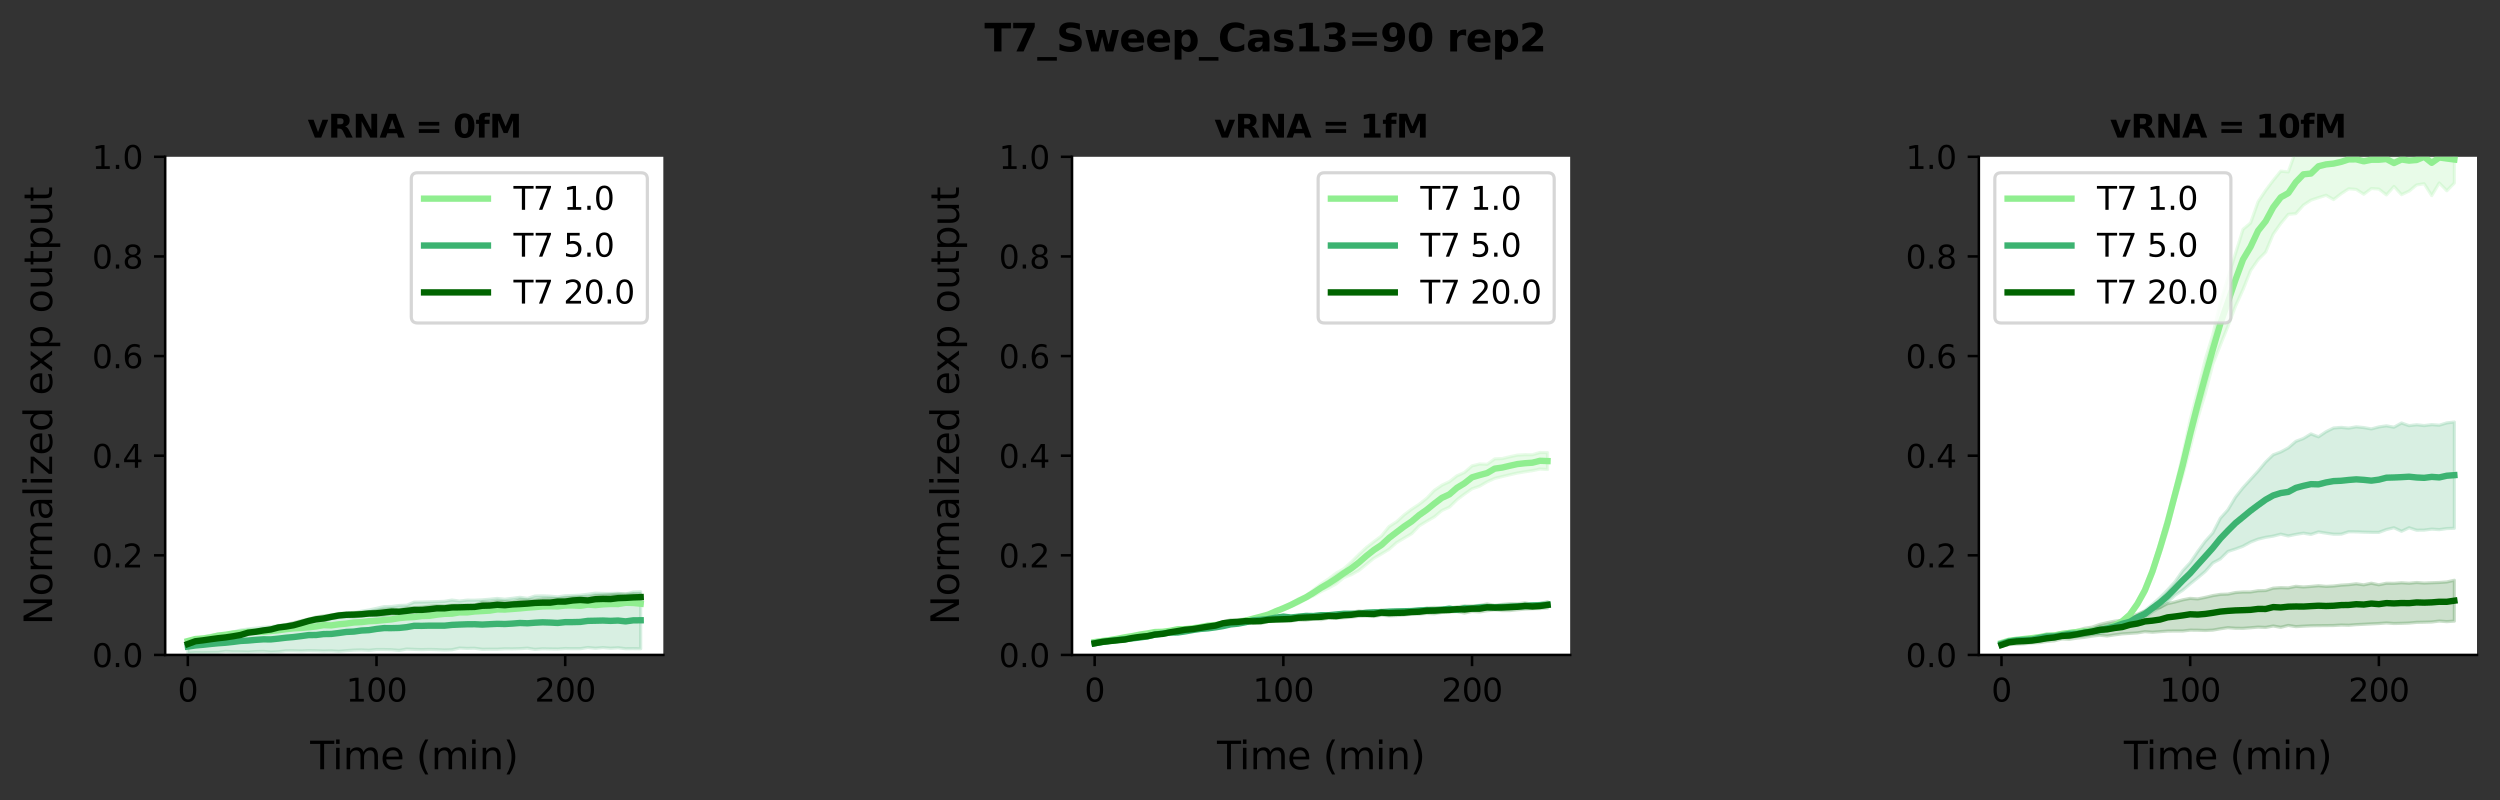 <?xml version="1.0" encoding="utf-8" standalone="no"?>
<!DOCTYPE svg PUBLIC "-//W3C//DTD SVG 1.1//EN"
  "http://www.w3.org/Graphics/SVG/1.1/DTD/svg11.dtd">
<svg xmlns:xlink="http://www.w3.org/1999/xlink" width="782.763pt" height="250.56pt" viewBox="0 0 782.763 250.56" xmlns="http://www.w3.org/2000/svg" version="1.1">
 <rect x="0" y="0" width="782.763" height="250.56" fill="#333333" stroke="none"/>
 <defs>
  <style type="text/css">*{stroke-linejoin: round; stroke-linecap: butt}</style>
 </defs>
 <g id="figure_1">
  <g id="patch_1">
   <path d="M 0 250.56 
L 782.763 250.56 
L 782.763 -0 
L 0 -0 
L 0 250.56 
z
" style="fill: none"/>
  </g>
  <g id="axes_1">
   <g id="patch_2">
    <path d="M 51.717 205.068 
L 207.691 205.068 
L 207.691 49.094 
L 51.717 49.094 
z
" style="fill: #ffffff"/>
   </g>
   <g id="PolyCollection_1">
    <defs>
     <path id="mc540edd4c2" d="M 58.807 -49.898 
L 58.807 -49.78 
L 61.17 -50.231 
L 63.533 -50.377 
L 65.896 -50.768 
L 68.26 -51.257 
L 70.623 -51.52 
L 72.986 -52.008 
L 75.349 -52.314 
L 77.713 -52.556 
L 80.076 -52.651 
L 82.439 -52.585 
L 84.802 -52.804 
L 87.166 -52.815 
L 89.529 -53.466 
L 91.892 -53.737 
L 94.255 -53.838 
L 96.618 -53.939 
L 98.982 -54.175 
L 101.345 -54.721 
L 103.708 -54.523 
L 106.071 -54.928 
L 108.435 -55.025 
L 110.798 -55.367 
L 113.161 -55.49 
L 115.524 -55.731 
L 117.888 -55.99 
L 120.251 -56.196 
L 122.614 -56.298 
L 124.977 -56.798 
L 127.341 -57 
L 129.704 -57.066 
L 132.067 -57.373 
L 134.43 -57.574 
L 136.794 -57.964 
L 139.157 -58.051 
L 141.52 -58.391 
L 143.883 -58.698 
L 146.247 -58.708 
L 148.61 -58.771 
L 150.973 -59.076 
L 153.336 -58.981 
L 155.7 -59.505 
L 158.063 -59.289 
L 160.426 -59.723 
L 162.789 -59.793 
L 165.153 -59.984 
L 167.516 -60.233 
L 169.879 -60.458 
L 172.242 -60.595 
L 174.606 -60.436 
L 176.969 -60.577 
L 179.332 -60.853 
L 181.695 -60.441 
L 184.059 -60.73 
L 186.422 -60.877 
L 188.785 -61.045 
L 191.148 -61.303 
L 193.511 -60.889 
L 195.875 -61.567 
L 198.238 -61.361 
L 200.601 -61.463 
L 200.601 -61.613 
L 200.601 -61.613 
L 198.238 -62.188 
L 195.875 -62.077 
L 193.511 -61.979 
L 191.148 -61.603 
L 188.785 -61.616 
L 186.422 -61.311 
L 184.059 -61.78 
L 181.695 -61.332 
L 179.332 -61.108 
L 176.969 -61.365 
L 174.606 -60.94 
L 172.242 -60.875 
L 169.879 -60.898 
L 167.516 -60.708 
L 165.153 -60.616 
L 162.789 -60.334 
L 160.426 -60.046 
L 158.063 -60.14 
L 155.7 -59.999 
L 153.336 -59.767 
L 150.973 -59.388 
L 148.61 -59.448 
L 146.247 -58.907 
L 143.883 -58.954 
L 141.52 -58.448 
L 139.157 -58.675 
L 136.794 -58.232 
L 134.43 -57.886 
L 132.067 -57.974 
L 129.704 -57.656 
L 127.341 -57.496 
L 124.977 -57.263 
L 122.614 -56.95 
L 120.251 -56.636 
L 117.888 -56.332 
L 115.524 -56.383 
L 113.161 -56.058 
L 110.798 -55.935 
L 108.435 -55.596 
L 106.071 -55.24 
L 103.708 -54.964 
L 101.345 -54.936 
L 98.982 -54.651 
L 96.618 -54.357 
L 94.255 -54.042 
L 91.892 -53.879 
L 89.529 -53.639 
L 87.166 -53.61 
L 84.802 -53.149 
L 82.439 -52.876 
L 80.076 -52.848 
L 77.713 -52.925 
L 75.349 -52.561 
L 72.986 -52.394 
L 70.623 -52.127 
L 68.26 -51.804 
L 65.896 -51.197 
L 63.533 -50.888 
L 61.17 -50.713 
L 58.807 -49.898 
z
" style="stroke: #90ee90; stroke-opacity: 0.2"/>
    </defs>
    <g clip-path="url(#p824bd9687f)">
     <use xlink:href="#mc540edd4c2" x="0" y="250.56" style="fill: #90ee90; fill-opacity: 0.2; stroke: #90ee90; stroke-opacity: 0.2"/>
    </g>
   </g>
   <g id="PolyCollection_2">
    <defs>
     <path id="m8dee9f0371" d="M 58.807 -50.173 
L 58.807 -46.065 
L 61.17 -46.224 
L 63.533 -46.187 
L 65.896 -46.241 
L 68.26 -46.269 
L 70.623 -46.626 
L 72.986 -46.479 
L 75.349 -46.465 
L 77.713 -46.392 
L 80.076 -46.542 
L 82.439 -46.611 
L 84.802 -46.385 
L 87.166 -46.491 
L 89.529 -46.799 
L 91.892 -46.806 
L 94.255 -46.739 
L 96.618 -46.861 
L 98.982 -46.819 
L 101.345 -46.722 
L 103.708 -46.785 
L 106.071 -46.631 
L 108.435 -46.84 
L 110.798 -47.01 
L 113.161 -47.077 
L 115.524 -46.947 
L 117.888 -47.195 
L 120.251 -47.181 
L 122.614 -47.132 
L 124.977 -46.918 
L 127.341 -47.344 
L 129.704 -47.232 
L 132.067 -47.154 
L 134.43 -47.221 
L 136.794 -47.156 
L 139.157 -47.048 
L 141.52 -47.125 
L 143.883 -47.653 
L 146.247 -47.536 
L 148.61 -47.59 
L 150.973 -47.263 
L 153.336 -47.303 
L 155.7 -47.29 
L 158.063 -47.425 
L 160.426 -47.399 
L 162.789 -47.462 
L 165.153 -47.61 
L 167.516 -47.237 
L 169.879 -47.434 
L 172.242 -47.374 
L 174.606 -47.341 
L 176.969 -47.501 
L 179.332 -47.45 
L 181.695 -47.454 
L 184.059 -47.825 
L 186.422 -47.59 
L 188.785 -47.796 
L 191.148 -47.599 
L 193.511 -47.74 
L 195.875 -47.445 
L 198.238 -47.473 
L 200.601 -47.429 
L 200.601 -65.271 
L 200.601 -65.271 
L 198.238 -65.171 
L 195.875 -64.556 
L 193.511 -64.79 
L 191.148 -64.723 
L 188.785 -64.734 
L 186.422 -64.826 
L 184.059 -64.497 
L 181.695 -64.207 
L 179.332 -64.097 
L 176.969 -64.028 
L 174.606 -63.677 
L 172.242 -63.89 
L 169.879 -63.981 
L 167.516 -63.932 
L 165.153 -63.2 
L 162.789 -63.537 
L 160.426 -63.222 
L 158.063 -62.931 
L 155.7 -63.18 
L 153.336 -62.94 
L 150.973 -62.734 
L 148.61 -62.635 
L 146.247 -62.65 
L 143.883 -62.363 
L 141.52 -62.683 
L 139.157 -62.269 
L 136.794 -62.18 
L 134.43 -62.115 
L 132.067 -62.049 
L 129.704 -62.028 
L 127.341 -61.047 
L 124.977 -60.981 
L 122.614 -60.654 
L 120.251 -60.624 
L 117.888 -60.081 
L 115.524 -59.572 
L 113.161 -59.197 
L 110.798 -58.602 
L 108.435 -58.546 
L 106.071 -58.093 
L 103.708 -57.353 
L 101.345 -57.34 
L 98.982 -56.658 
L 96.618 -56.559 
L 94.255 -56.039 
L 91.892 -55.386 
L 89.529 -54.977 
L 87.166 -54.718 
L 84.802 -54.332 
L 82.439 -54.144 
L 80.076 -53.892 
L 77.713 -53.607 
L 75.349 -53.289 
L 72.986 -52.67 
L 70.623 -52.012 
L 68.26 -52.029 
L 65.896 -51.603 
L 63.533 -51.147 
L 61.17 -50.694 
L 58.807 -50.173 
z
" style="stroke: #3cb371; stroke-opacity: 0.2"/>
    </defs>
    <g clip-path="url(#p824bd9687f)">
     <use xlink:href="#m8dee9f0371" x="0" y="250.56" style="fill: #3cb371; fill-opacity: 0.2; stroke: #3cb371; stroke-opacity: 0.2"/>
    </g>
   </g>
   <g id="PolyCollection_3">
    <defs>
     <path id="m8c1bcf4825" d="M 58.807 -49.136 
L 58.807 -48.708 
L 61.17 -49.507 
L 63.533 -49.837 
L 65.896 -50.213 
L 68.26 -50.443 
L 70.623 -50.745 
L 72.986 -51.097 
L 75.349 -51.43 
L 77.713 -52.196 
L 80.076 -52.354 
L 82.439 -52.908 
L 84.802 -52.968 
L 87.166 -53.595 
L 89.529 -53.751 
L 91.892 -53.987 
L 94.255 -54.687 
L 96.618 -55.535 
L 98.982 -55.944 
L 101.345 -56.104 
L 103.708 -56.88 
L 106.071 -57.239 
L 108.435 -57.498 
L 110.798 -57.427 
L 113.161 -57.639 
L 115.524 -57.956 
L 117.888 -57.76 
L 120.251 -57.918 
L 122.614 -58.281 
L 124.977 -58.348 
L 127.341 -58.402 
L 129.704 -58.867 
L 132.067 -58.768 
L 134.43 -58.845 
L 136.794 -59.27 
L 139.157 -59.301 
L 141.52 -59.672 
L 143.883 -59.675 
L 146.247 -59.884 
L 148.61 -59.984 
L 150.973 -59.771 
L 153.336 -60.044 
L 155.7 -60.131 
L 158.063 -59.951 
L 160.426 -60.538 
L 162.789 -60.141 
L 165.153 -60.49 
L 167.516 -60.903 
L 169.879 -60.682 
L 172.242 -60.638 
L 174.606 -61.328 
L 176.969 -61.066 
L 179.332 -61.57 
L 181.695 -61.803 
L 184.059 -61.501 
L 186.422 -61.838 
L 188.785 -61.867 
L 191.148 -61.604 
L 193.511 -62.028 
L 195.875 -62.181 
L 198.238 -62.439 
L 200.601 -62.649 
L 200.601 -64.548 
L 200.601 -64.548 
L 198.238 -64.568 
L 195.875 -64.524 
L 193.511 -64.526 
L 191.148 -64.345 
L 188.785 -64.195 
L 186.422 -64.055 
L 184.059 -63.579 
L 181.695 -63.617 
L 179.332 -63.528 
L 176.969 -63.334 
L 174.606 -63.071 
L 172.242 -63.081 
L 169.879 -63.037 
L 167.516 -62.665 
L 165.153 -62.643 
L 162.789 -62.69 
L 160.426 -62.066 
L 158.063 -62.161 
L 155.7 -62.265 
L 153.336 -61.86 
L 150.973 -62.002 
L 148.61 -61.07 
L 146.247 -61.075 
L 143.883 -61.114 
L 141.52 -61.061 
L 139.157 -60.865 
L 136.794 -60.914 
L 134.43 -60.773 
L 132.067 -60.433 
L 129.704 -60.316 
L 127.341 -60.195 
L 124.977 -59.701 
L 122.614 -59.862 
L 120.251 -59.677 
L 117.888 -59.325 
L 115.524 -58.977 
L 113.161 -58.841 
L 110.798 -58.807 
L 108.435 -58.623 
L 106.071 -58.467 
L 103.708 -57.975 
L 101.345 -57.749 
L 98.982 -57.361 
L 96.618 -56.73 
L 94.255 -56.179 
L 91.892 -55.576 
L 89.529 -54.999 
L 87.166 -54.588 
L 84.802 -53.967 
L 82.439 -53.423 
L 80.076 -53.164 
L 77.713 -52.737 
L 75.349 -52.084 
L 72.986 -51.586 
L 70.623 -51.22 
L 68.26 -51.011 
L 65.896 -50.599 
L 63.533 -50.295 
L 61.17 -50.058 
L 58.807 -49.136 
z
" style="stroke: #006400; stroke-opacity: 0.2"/>
    </defs>
    <g clip-path="url(#p824bd9687f)">
     <use xlink:href="#m8c1bcf4825" x="0" y="250.56" style="fill: #006400; fill-opacity: 0.2; stroke: #006400; stroke-opacity: 0.2"/>
    </g>
   </g>
   <g id="matplotlib.axis_1">
    <g id="xtick_1">
     <g id="line2d_1">
      <defs>
       <path id="m36507429a4" d="M 0 0 
L 0 3.5 
" style="stroke: #000000; stroke-width: 0.8"/>
      </defs>
      <g>
       <use xlink:href="#m36507429a4" x="58.807" y="205.068" style="stroke: #000000; stroke-width: 0.8"/>
      </g>
     </g>
     <g id="text_1">
      <!-- 0 -->
      <g transform="translate(55.625 219.667)scale(0.1 -0.1)">
       <defs>
        <path id="DejaVuSans-30" d="M 2034 4250 
Q 1547 4250 1301 3770 
Q 1056 3291 1056 2328 
Q 1056 1369 1301 889 
Q 1547 409 2034 409 
Q 2525 409 2770 889 
Q 3016 1369 3016 2328 
Q 3016 3291 2770 3770 
Q 2525 4250 2034 4250 
z
M 2034 4750 
Q 2819 4750 3233 4129 
Q 3647 3509 3647 2328 
Q 3647 1150 3233 529 
Q 2819 -91 2034 -91 
Q 1250 -91 836 529 
Q 422 1150 422 2328 
Q 422 3509 836 4129 
Q 1250 4750 2034 4750 
z
" transform="scale(0.016)"/>
       </defs>
       <use xlink:href="#DejaVuSans-30"/>
      </g>
     </g>
    </g>
    <g id="xtick_2">
     <g id="line2d_2">
      <g>
       <use xlink:href="#m36507429a4" x="117.888" y="205.068" style="stroke: #000000; stroke-width: 0.8"/>
      </g>
     </g>
     <g id="text_2">
      <!-- 100 -->
      <g transform="translate(108.344 219.667)scale(0.1 -0.1)">
       <defs>
        <path id="DejaVuSans-31" d="M 794 531 
L 1825 531 
L 1825 4091 
L 703 3866 
L 703 4441 
L 1819 4666 
L 2450 4666 
L 2450 531 
L 3481 531 
L 3481 0 
L 794 0 
L 794 531 
z
" transform="scale(0.016)"/>
       </defs>
       <use xlink:href="#DejaVuSans-31"/>
       <use xlink:href="#DejaVuSans-30" x="63.623"/>
       <use xlink:href="#DejaVuSans-30" x="127.246"/>
      </g>
     </g>
    </g>
    <g id="xtick_3">
     <g id="line2d_3">
      <g>
       <use xlink:href="#m36507429a4" x="176.969" y="205.068" style="stroke: #000000; stroke-width: 0.8"/>
      </g>
     </g>
     <g id="text_3">
      <!-- 200 -->
      <g transform="translate(167.425 219.667)scale(0.1 -0.1)">
       <defs>
        <path id="DejaVuSans-32" d="M 1228 531 
L 3431 531 
L 3431 0 
L 469 0 
L 469 531 
Q 828 903 1448 1529 
Q 2069 2156 2228 2338 
Q 2531 2678 2651 2914 
Q 2772 3150 2772 3378 
Q 2772 3750 2511 3984 
Q 2250 4219 1831 4219 
Q 1534 4219 1204 4116 
Q 875 4013 500 3803 
L 500 4441 
Q 881 4594 1212 4672 
Q 1544 4750 1819 4750 
Q 2544 4750 2975 4387 
Q 3406 4025 3406 3419 
Q 3406 3131 3298 2873 
Q 3191 2616 2906 2266 
Q 2828 2175 2409 1742 
Q 1991 1309 1228 531 
z
" transform="scale(0.016)"/>
       </defs>
       <use xlink:href="#DejaVuSans-32"/>
       <use xlink:href="#DejaVuSans-30" x="63.623"/>
       <use xlink:href="#DejaVuSans-30" x="127.246"/>
      </g>
     </g>
    </g>
    <g id="text_4">
     <!-- Time (min) -->
     <g transform="translate(97.121 240.864)scale(0.12 -0.12)">
      <defs>
       <path id="DejaVuSans-54" d="M -19 4666 
L 3928 4666 
L 3928 4134 
L 2272 4134 
L 2272 0 
L 1638 0 
L 1638 4134 
L -19 4134 
L -19 4666 
z
" transform="scale(0.016)"/>
       <path id="DejaVuSans-69" d="M 603 3500 
L 1178 3500 
L 1178 0 
L 603 0 
L 603 3500 
z
M 603 4863 
L 1178 4863 
L 1178 4134 
L 603 4134 
L 603 4863 
z
" transform="scale(0.016)"/>
       <path id="DejaVuSans-6d" d="M 3328 2828 
Q 3544 3216 3844 3400 
Q 4144 3584 4550 3584 
Q 5097 3584 5394 3201 
Q 5691 2819 5691 2113 
L 5691 0 
L 5113 0 
L 5113 2094 
Q 5113 2597 4934 2840 
Q 4756 3084 4391 3084 
Q 3944 3084 3684 2787 
Q 3425 2491 3425 1978 
L 3425 0 
L 2847 0 
L 2847 2094 
Q 2847 2600 2669 2842 
Q 2491 3084 2119 3084 
Q 1678 3084 1418 2786 
Q 1159 2488 1159 1978 
L 1159 0 
L 581 0 
L 581 3500 
L 1159 3500 
L 1159 2956 
Q 1356 3278 1631 3431 
Q 1906 3584 2284 3584 
Q 2666 3584 2933 3390 
Q 3200 3197 3328 2828 
z
" transform="scale(0.016)"/>
       <path id="DejaVuSans-65" d="M 3597 1894 
L 3597 1613 
L 953 1613 
Q 991 1019 1311 708 
Q 1631 397 2203 397 
Q 2534 397 2845 478 
Q 3156 559 3463 722 
L 3463 178 
Q 3153 47 2828 -22 
Q 2503 -91 2169 -91 
Q 1331 -91 842 396 
Q 353 884 353 1716 
Q 353 2575 817 3079 
Q 1281 3584 2069 3584 
Q 2775 3584 3186 3129 
Q 3597 2675 3597 1894 
z
M 3022 2063 
Q 3016 2534 2758 2815 
Q 2500 3097 2075 3097 
Q 1594 3097 1305 2825 
Q 1016 2553 972 2059 
L 3022 2063 
z
" transform="scale(0.016)"/>
       <path id="DejaVuSans-20" transform="scale(0.016)"/>
       <path id="DejaVuSans-28" d="M 1984 4856 
Q 1566 4138 1362 3434 
Q 1159 2731 1159 2009 
Q 1159 1288 1364 580 
Q 1569 -128 1984 -844 
L 1484 -844 
Q 1016 -109 783 600 
Q 550 1309 550 2009 
Q 550 2706 781 3412 
Q 1013 4119 1484 4856 
L 1984 4856 
z
" transform="scale(0.016)"/>
       <path id="DejaVuSans-6e" d="M 3513 2113 
L 3513 0 
L 2938 0 
L 2938 2094 
Q 2938 2591 2744 2837 
Q 2550 3084 2163 3084 
Q 1697 3084 1428 2787 
Q 1159 2491 1159 1978 
L 1159 0 
L 581 0 
L 581 3500 
L 1159 3500 
L 1159 2956 
Q 1366 3272 1645 3428 
Q 1925 3584 2291 3584 
Q 2894 3584 3203 3211 
Q 3513 2838 3513 2113 
z
" transform="scale(0.016)"/>
       <path id="DejaVuSans-29" d="M 513 4856 
L 1013 4856 
Q 1481 4119 1714 3412 
Q 1947 2706 1947 2009 
Q 1947 1309 1714 600 
Q 1481 -109 1013 -844 
L 513 -844 
Q 928 -128 1133 580 
Q 1338 1288 1338 2009 
Q 1338 2731 1133 3434 
Q 928 4138 513 4856 
z
" transform="scale(0.016)"/>
      </defs>
      <use xlink:href="#DejaVuSans-54"/>
      <use xlink:href="#DejaVuSans-69" x="57.959"/>
      <use xlink:href="#DejaVuSans-6d" x="85.742"/>
      <use xlink:href="#DejaVuSans-65" x="183.154"/>
      <use xlink:href="#DejaVuSans-20" x="244.678"/>
      <use xlink:href="#DejaVuSans-28" x="276.465"/>
      <use xlink:href="#DejaVuSans-6d" x="315.479"/>
      <use xlink:href="#DejaVuSans-69" x="412.891"/>
      <use xlink:href="#DejaVuSans-6e" x="440.674"/>
      <use xlink:href="#DejaVuSans-29" x="504.053"/>
     </g>
    </g>
   </g>
   <g id="matplotlib.axis_2">
    <g id="ytick_1">
     <g id="line2d_4">
      <defs>
       <path id="m81f83bad81" d="M 0 0 
L -3.5 0 
" style="stroke: #000000; stroke-width: 0.8"/>
      </defs>
      <g>
       <use xlink:href="#m81f83bad81" x="51.717" y="205.068" style="stroke: #000000; stroke-width: 0.8"/>
      </g>
     </g>
     <g id="text_5">
      <!-- 0.0 -->
      <g transform="translate(28.814 208.867)scale(0.1 -0.1)">
       <defs>
        <path id="DejaVuSans-2e" d="M 684 794 
L 1344 794 
L 1344 0 
L 684 0 
L 684 794 
z
" transform="scale(0.016)"/>
       </defs>
       <use xlink:href="#DejaVuSans-30"/>
       <use xlink:href="#DejaVuSans-2e" x="63.623"/>
       <use xlink:href="#DejaVuSans-30" x="95.41"/>
      </g>
     </g>
    </g>
    <g id="ytick_2">
     <g id="line2d_5">
      <g>
       <use xlink:href="#m81f83bad81" x="51.717" y="173.873" style="stroke: #000000; stroke-width: 0.8"/>
      </g>
     </g>
     <g id="text_6">
      <!-- 0.2 -->
      <g transform="translate(28.814 177.673)scale(0.1 -0.1)">
       <use xlink:href="#DejaVuSans-30"/>
       <use xlink:href="#DejaVuSans-2e" x="63.623"/>
       <use xlink:href="#DejaVuSans-32" x="95.41"/>
      </g>
     </g>
    </g>
    <g id="ytick_3">
     <g id="line2d_6">
      <g>
       <use xlink:href="#m81f83bad81" x="51.717" y="142.679" style="stroke: #000000; stroke-width: 0.8"/>
      </g>
     </g>
     <g id="text_7">
      <!-- 0.4 -->
      <g transform="translate(28.814 146.478)scale(0.1 -0.1)">
       <defs>
        <path id="DejaVuSans-34" d="M 2419 4116 
L 825 1625 
L 2419 1625 
L 2419 4116 
z
M 2253 4666 
L 3047 4666 
L 3047 1625 
L 3713 1625 
L 3713 1100 
L 3047 1100 
L 3047 0 
L 2419 0 
L 2419 1100 
L 313 1100 
L 313 1709 
L 2253 4666 
z
" transform="scale(0.016)"/>
       </defs>
       <use xlink:href="#DejaVuSans-30"/>
       <use xlink:href="#DejaVuSans-2e" x="63.623"/>
       <use xlink:href="#DejaVuSans-34" x="95.41"/>
      </g>
     </g>
    </g>
    <g id="ytick_4">
     <g id="line2d_7">
      <g>
       <use xlink:href="#m81f83bad81" x="51.717" y="111.484" style="stroke: #000000; stroke-width: 0.8"/>
      </g>
     </g>
     <g id="text_8">
      <!-- 0.6 -->
      <g transform="translate(28.814 115.283)scale(0.1 -0.1)">
       <defs>
        <path id="DejaVuSans-36" d="M 2113 2584 
Q 1688 2584 1439 2293 
Q 1191 2003 1191 1497 
Q 1191 994 1439 701 
Q 1688 409 2113 409 
Q 2538 409 2786 701 
Q 3034 994 3034 1497 
Q 3034 2003 2786 2293 
Q 2538 2584 2113 2584 
z
M 3366 4563 
L 3366 3988 
Q 3128 4100 2886 4159 
Q 2644 4219 2406 4219 
Q 1781 4219 1451 3797 
Q 1122 3375 1075 2522 
Q 1259 2794 1537 2939 
Q 1816 3084 2150 3084 
Q 2853 3084 3261 2657 
Q 3669 2231 3669 1497 
Q 3669 778 3244 343 
Q 2819 -91 2113 -91 
Q 1303 -91 875 529 
Q 447 1150 447 2328 
Q 447 3434 972 4092 
Q 1497 4750 2381 4750 
Q 2619 4750 2861 4703 
Q 3103 4656 3366 4563 
z
" transform="scale(0.016)"/>
       </defs>
       <use xlink:href="#DejaVuSans-30"/>
       <use xlink:href="#DejaVuSans-2e" x="63.623"/>
       <use xlink:href="#DejaVuSans-36" x="95.41"/>
      </g>
     </g>
    </g>
    <g id="ytick_5">
     <g id="line2d_8">
      <g>
       <use xlink:href="#m81f83bad81" x="51.717" y="80.289" style="stroke: #000000; stroke-width: 0.8"/>
      </g>
     </g>
     <g id="text_9">
      <!-- 0.8 -->
      <g transform="translate(28.814 84.088)scale(0.1 -0.1)">
       <defs>
        <path id="DejaVuSans-38" d="M 2034 2216 
Q 1584 2216 1326 1975 
Q 1069 1734 1069 1313 
Q 1069 891 1326 650 
Q 1584 409 2034 409 
Q 2484 409 2743 651 
Q 3003 894 3003 1313 
Q 3003 1734 2745 1975 
Q 2488 2216 2034 2216 
z
M 1403 2484 
Q 997 2584 770 2862 
Q 544 3141 544 3541 
Q 544 4100 942 4425 
Q 1341 4750 2034 4750 
Q 2731 4750 3128 4425 
Q 3525 4100 3525 3541 
Q 3525 3141 3298 2862 
Q 3072 2584 2669 2484 
Q 3125 2378 3379 2068 
Q 3634 1759 3634 1313 
Q 3634 634 3220 271 
Q 2806 -91 2034 -91 
Q 1263 -91 848 271 
Q 434 634 434 1313 
Q 434 1759 690 2068 
Q 947 2378 1403 2484 
z
M 1172 3481 
Q 1172 3119 1398 2916 
Q 1625 2713 2034 2713 
Q 2441 2713 2670 2916 
Q 2900 3119 2900 3481 
Q 2900 3844 2670 4047 
Q 2441 4250 2034 4250 
Q 1625 4250 1398 4047 
Q 1172 3844 1172 3481 
z
" transform="scale(0.016)"/>
       </defs>
       <use xlink:href="#DejaVuSans-30"/>
       <use xlink:href="#DejaVuSans-2e" x="63.623"/>
       <use xlink:href="#DejaVuSans-38" x="95.41"/>
      </g>
     </g>
    </g>
    <g id="ytick_6">
     <g id="line2d_9">
      <g>
       <use xlink:href="#m81f83bad81" x="51.717" y="49.094" style="stroke: #000000; stroke-width: 0.8"/>
      </g>
     </g>
     <g id="text_10">
      <!-- 1.0 -->
      <g transform="translate(28.814 52.893)scale(0.1 -0.1)">
       <use xlink:href="#DejaVuSans-31"/>
       <use xlink:href="#DejaVuSans-2e" x="63.623"/>
       <use xlink:href="#DejaVuSans-30" x="95.41"/>
      </g>
     </g>
    </g>
    <g id="text_11">
     <!-- Normalized exp output -->
     <g transform="translate(16.318 195.658)rotate(-90)scale(0.12 -0.12)">
      <defs>
       <path id="DejaVuSans-4e" d="M 628 4666 
L 1478 4666 
L 3547 763 
L 3547 4666 
L 4159 4666 
L 4159 0 
L 3309 0 
L 1241 3903 
L 1241 0 
L 628 0 
L 628 4666 
z
" transform="scale(0.016)"/>
       <path id="DejaVuSans-6f" d="M 1959 3097 
Q 1497 3097 1228 2736 
Q 959 2375 959 1747 
Q 959 1119 1226 758 
Q 1494 397 1959 397 
Q 2419 397 2687 759 
Q 2956 1122 2956 1747 
Q 2956 2369 2687 2733 
Q 2419 3097 1959 3097 
z
M 1959 3584 
Q 2709 3584 3137 3096 
Q 3566 2609 3566 1747 
Q 3566 888 3137 398 
Q 2709 -91 1959 -91 
Q 1206 -91 779 398 
Q 353 888 353 1747 
Q 353 2609 779 3096 
Q 1206 3584 1959 3584 
z
" transform="scale(0.016)"/>
       <path id="DejaVuSans-72" d="M 2631 2963 
Q 2534 3019 2420 3045 
Q 2306 3072 2169 3072 
Q 1681 3072 1420 2755 
Q 1159 2438 1159 1844 
L 1159 0 
L 581 0 
L 581 3500 
L 1159 3500 
L 1159 2956 
Q 1341 3275 1631 3429 
Q 1922 3584 2338 3584 
Q 2397 3584 2469 3576 
Q 2541 3569 2628 3553 
L 2631 2963 
z
" transform="scale(0.016)"/>
       <path id="DejaVuSans-61" d="M 2194 1759 
Q 1497 1759 1228 1600 
Q 959 1441 959 1056 
Q 959 750 1161 570 
Q 1363 391 1709 391 
Q 2188 391 2477 730 
Q 2766 1069 2766 1631 
L 2766 1759 
L 2194 1759 
z
M 3341 1997 
L 3341 0 
L 2766 0 
L 2766 531 
Q 2569 213 2275 61 
Q 1981 -91 1556 -91 
Q 1019 -91 701 211 
Q 384 513 384 1019 
Q 384 1609 779 1909 
Q 1175 2209 1959 2209 
L 2766 2209 
L 2766 2266 
Q 2766 2663 2505 2880 
Q 2244 3097 1772 3097 
Q 1472 3097 1187 3025 
Q 903 2953 641 2809 
L 641 3341 
Q 956 3463 1253 3523 
Q 1550 3584 1831 3584 
Q 2591 3584 2966 3190 
Q 3341 2797 3341 1997 
z
" transform="scale(0.016)"/>
       <path id="DejaVuSans-6c" d="M 603 4863 
L 1178 4863 
L 1178 0 
L 603 0 
L 603 4863 
z
" transform="scale(0.016)"/>
       <path id="DejaVuSans-7a" d="M 353 3500 
L 3084 3500 
L 3084 2975 
L 922 459 
L 3084 459 
L 3084 0 
L 275 0 
L 275 525 
L 2438 3041 
L 353 3041 
L 353 3500 
z
" transform="scale(0.016)"/>
       <path id="DejaVuSans-64" d="M 2906 2969 
L 2906 4863 
L 3481 4863 
L 3481 0 
L 2906 0 
L 2906 525 
Q 2725 213 2448 61 
Q 2172 -91 1784 -91 
Q 1150 -91 751 415 
Q 353 922 353 1747 
Q 353 2572 751 3078 
Q 1150 3584 1784 3584 
Q 2172 3584 2448 3432 
Q 2725 3281 2906 2969 
z
M 947 1747 
Q 947 1113 1208 752 
Q 1469 391 1925 391 
Q 2381 391 2643 752 
Q 2906 1113 2906 1747 
Q 2906 2381 2643 2742 
Q 2381 3103 1925 3103 
Q 1469 3103 1208 2742 
Q 947 2381 947 1747 
z
" transform="scale(0.016)"/>
       <path id="DejaVuSans-78" d="M 3513 3500 
L 2247 1797 
L 3578 0 
L 2900 0 
L 1881 1375 
L 863 0 
L 184 0 
L 1544 1831 
L 300 3500 
L 978 3500 
L 1906 2253 
L 2834 3500 
L 3513 3500 
z
" transform="scale(0.016)"/>
       <path id="DejaVuSans-70" d="M 1159 525 
L 1159 -1331 
L 581 -1331 
L 581 3500 
L 1159 3500 
L 1159 2969 
Q 1341 3281 1617 3432 
Q 1894 3584 2278 3584 
Q 2916 3584 3314 3078 
Q 3713 2572 3713 1747 
Q 3713 922 3314 415 
Q 2916 -91 2278 -91 
Q 1894 -91 1617 61 
Q 1341 213 1159 525 
z
M 3116 1747 
Q 3116 2381 2855 2742 
Q 2594 3103 2138 3103 
Q 1681 3103 1420 2742 
Q 1159 2381 1159 1747 
Q 1159 1113 1420 752 
Q 1681 391 2138 391 
Q 2594 391 2855 752 
Q 3116 1113 3116 1747 
z
" transform="scale(0.016)"/>
       <path id="DejaVuSans-75" d="M 544 1381 
L 544 3500 
L 1119 3500 
L 1119 1403 
Q 1119 906 1312 657 
Q 1506 409 1894 409 
Q 2359 409 2629 706 
Q 2900 1003 2900 1516 
L 2900 3500 
L 3475 3500 
L 3475 0 
L 2900 0 
L 2900 538 
Q 2691 219 2414 64 
Q 2138 -91 1772 -91 
Q 1169 -91 856 284 
Q 544 659 544 1381 
z
M 1991 3584 
L 1991 3584 
z
" transform="scale(0.016)"/>
       <path id="DejaVuSans-74" d="M 1172 4494 
L 1172 3500 
L 2356 3500 
L 2356 3053 
L 1172 3053 
L 1172 1153 
Q 1172 725 1289 603 
Q 1406 481 1766 481 
L 2356 481 
L 2356 0 
L 1766 0 
Q 1100 0 847 248 
Q 594 497 594 1153 
L 594 3053 
L 172 3053 
L 172 3500 
L 594 3500 
L 594 4494 
L 1172 4494 
z
" transform="scale(0.016)"/>
      </defs>
      <use xlink:href="#DejaVuSans-4e"/>
      <use xlink:href="#DejaVuSans-6f" x="74.805"/>
      <use xlink:href="#DejaVuSans-72" x="135.986"/>
      <use xlink:href="#DejaVuSans-6d" x="175.35"/>
      <use xlink:href="#DejaVuSans-61" x="272.762"/>
      <use xlink:href="#DejaVuSans-6c" x="334.041"/>
      <use xlink:href="#DejaVuSans-69" x="361.824"/>
      <use xlink:href="#DejaVuSans-7a" x="389.607"/>
      <use xlink:href="#DejaVuSans-65" x="442.098"/>
      <use xlink:href="#DejaVuSans-64" x="503.621"/>
      <use xlink:href="#DejaVuSans-20" x="567.098"/>
      <use xlink:href="#DejaVuSans-65" x="598.885"/>
      <use xlink:href="#DejaVuSans-78" x="658.658"/>
      <use xlink:href="#DejaVuSans-70" x="717.838"/>
      <use xlink:href="#DejaVuSans-20" x="781.314"/>
      <use xlink:href="#DejaVuSans-6f" x="813.102"/>
      <use xlink:href="#DejaVuSans-75" x="874.283"/>
      <use xlink:href="#DejaVuSans-74" x="937.662"/>
      <use xlink:href="#DejaVuSans-70" x="976.871"/>
      <use xlink:href="#DejaVuSans-75" x="1040.348"/>
      <use xlink:href="#DejaVuSans-74" x="1103.727"/>
     </g>
    </g>
   </g>
   <g id="line2d_10">
    <path d="M 58.807 200.721 
L 61.17 200.088 
L 63.533 199.927 
L 65.896 199.578 
L 68.26 199.03 
L 70.623 198.737 
L 72.986 198.359 
L 75.349 198.122 
L 77.713 197.82 
L 80.076 197.81 
L 82.439 197.829 
L 84.802 197.584 
L 87.166 197.347 
L 89.529 197.007 
L 91.892 196.752 
L 94.255 196.62 
L 96.618 196.412 
L 98.982 196.147 
L 101.345 195.731 
L 103.708 195.816 
L 106.071 195.476 
L 108.435 195.249 
L 110.798 194.909 
L 113.161 194.786 
L 115.524 194.503 
L 117.888 194.399 
L 120.251 194.144 
L 122.614 193.936 
L 124.977 193.53 
L 127.341 193.312 
L 129.704 193.199 
L 132.067 192.887 
L 134.43 192.83 
L 136.794 192.462 
L 139.157 192.197 
L 141.52 192.14 
L 143.883 191.734 
L 146.247 191.753 
L 148.61 191.451 
L 150.973 191.328 
L 153.336 191.186 
L 155.7 190.808 
L 158.063 190.846 
L 160.426 190.676 
L 162.789 190.496 
L 165.153 190.26 
L 167.516 190.09 
L 169.879 189.882 
L 172.242 189.825 
L 174.606 189.872 
L 176.969 189.589 
L 179.332 189.579 
L 181.695 189.674 
L 184.059 189.305 
L 186.422 189.466 
L 188.785 189.23 
L 191.148 189.107 
L 193.511 189.126 
L 195.875 188.738 
L 198.238 188.786 
L 200.601 189.022 
" clip-path="url(#p824bd9687f)" style="fill: none; stroke: #90ee90; stroke-width: 2; stroke-linecap: square"/>
   </g>
   <g id="line2d_11">
    <path d="M 58.807 202.441 
L 61.17 202.101 
L 63.533 201.893 
L 65.896 201.638 
L 68.26 201.411 
L 70.623 201.241 
L 72.986 200.986 
L 75.349 200.683 
L 77.713 200.56 
L 80.076 200.343 
L 82.439 200.182 
L 84.802 200.201 
L 87.166 199.956 
L 89.529 199.672 
L 91.892 199.464 
L 94.255 199.171 
L 96.618 198.85 
L 98.982 198.822 
L 101.345 198.529 
L 103.708 198.491 
L 106.071 198.198 
L 108.435 197.867 
L 110.798 197.754 
L 113.161 197.423 
L 115.524 197.3 
L 117.888 196.922 
L 120.251 196.658 
L 122.614 196.667 
L 124.977 196.61 
L 127.341 196.365 
L 129.704 195.93 
L 132.067 195.958 
L 134.43 195.892 
L 136.794 195.892 
L 139.157 195.902 
L 141.52 195.656 
L 143.883 195.552 
L 146.247 195.467 
L 148.61 195.448 
L 150.973 195.561 
L 153.336 195.438 
L 155.7 195.325 
L 158.063 195.382 
L 160.426 195.249 
L 162.789 195.06 
L 165.153 195.155 
L 167.516 194.975 
L 169.879 194.853 
L 172.242 194.928 
L 174.606 195.051 
L 176.969 194.796 
L 179.332 194.786 
L 181.695 194.73 
L 184.059 194.399 
L 186.422 194.352 
L 188.785 194.295 
L 191.148 194.399 
L 193.511 194.295 
L 195.875 194.56 
L 198.238 194.238 
L 200.601 194.21 
" clip-path="url(#p824bd9687f)" style="fill: none; stroke: #3cb371; stroke-width: 2; stroke-linecap: square"/>
   </g>
   <g id="line2d_12">
    <path d="M 58.807 201.638 
L 61.17 200.778 
L 63.533 200.494 
L 65.896 200.154 
L 68.26 199.833 
L 70.623 199.578 
L 72.986 199.219 
L 75.349 198.803 
L 77.713 198.094 
L 80.076 197.801 
L 82.439 197.395 
L 84.802 197.092 
L 87.166 196.469 
L 89.529 196.185 
L 91.892 195.779 
L 94.255 195.127 
L 96.618 194.427 
L 98.982 193.908 
L 101.345 193.633 
L 103.708 193.133 
L 106.071 192.707 
L 108.435 192.499 
L 110.798 192.443 
L 113.161 192.32 
L 115.524 192.093 
L 117.888 192.018 
L 120.251 191.762 
L 122.614 191.488 
L 124.977 191.536 
L 127.341 191.262 
L 129.704 190.969 
L 132.067 190.959 
L 134.43 190.751 
L 136.794 190.468 
L 139.157 190.477 
L 141.52 190.194 
L 143.883 190.165 
L 146.247 190.08 
L 148.61 190.033 
L 150.973 189.674 
L 153.336 189.608 
L 155.7 189.362 
L 158.063 189.504 
L 160.426 189.258 
L 162.789 189.145 
L 165.153 188.993 
L 167.516 188.776 
L 169.879 188.701 
L 172.242 188.701 
L 174.606 188.36 
L 176.969 188.36 
L 179.332 188.011 
L 181.695 187.85 
L 184.059 188.02 
L 186.422 187.614 
L 188.785 187.529 
L 191.148 187.585 
L 193.511 187.283 
L 195.875 187.207 
L 198.238 187.056 
L 200.601 186.962 
" clip-path="url(#p824bd9687f)" style="fill: none; stroke: #006400; stroke-width: 2; stroke-linecap: square"/>
   </g>
   <g id="patch_3">
    <path d="M 51.717 205.068 
L 51.717 49.094 
" style="fill: none; stroke: #000000; stroke-width: 0.8; stroke-linejoin: miter; stroke-linecap: square"/>
   </g>
   <g id="patch_4">
    <path d="M 51.717 205.068 
L 207.691 205.068 
" style="fill: none; stroke: #000000; stroke-width: 0.8; stroke-linejoin: miter; stroke-linecap: square"/>
   </g>
   <g id="text_12">
    <!-- vRNA = 0fM -->
    <g transform="translate(96.24 43.094)scale(0.1 -0.1)">
     <defs>
      <path id="DejaVuSans-Bold-76" d="M 97 3500 
L 1216 3500 
L 2088 1081 
L 2956 3500 
L 4078 3500 
L 2700 0 
L 1472 0 
L 97 3500 
z
" transform="scale(0.016)"/>
      <path id="DejaVuSans-Bold-52" d="M 2297 2597 
Q 2675 2597 2839 2737 
Q 3003 2878 3003 3200 
Q 3003 3519 2839 3656 
Q 2675 3794 2297 3794 
L 1791 3794 
L 1791 2597 
L 2297 2597 
z
M 1791 1766 
L 1791 0 
L 588 0 
L 588 4666 
L 2425 4666 
Q 3347 4666 3776 4356 
Q 4206 4047 4206 3378 
Q 4206 2916 3982 2619 
Q 3759 2322 3309 2181 
Q 3556 2125 3751 1926 
Q 3947 1728 4147 1325 
L 4800 0 
L 3519 0 
L 2950 1159 
Q 2778 1509 2601 1637 
Q 2425 1766 2131 1766 
L 1791 1766 
z
" transform="scale(0.016)"/>
      <path id="DejaVuSans-Bold-4e" d="M 588 4666 
L 1931 4666 
L 3628 1466 
L 3628 4666 
L 4769 4666 
L 4769 0 
L 3425 0 
L 1728 3200 
L 1728 0 
L 588 0 
L 588 4666 
z
" transform="scale(0.016)"/>
      <path id="DejaVuSans-Bold-41" d="M 3419 850 
L 1538 850 
L 1241 0 
L 31 0 
L 1759 4666 
L 3194 4666 
L 4922 0 
L 3713 0 
L 3419 850 
z
M 1838 1716 
L 3116 1716 
L 2478 3572 
L 1838 1716 
z
" transform="scale(0.016)"/>
      <path id="DejaVuSans-Bold-20" transform="scale(0.016)"/>
      <path id="DejaVuSans-Bold-3d" d="M 678 3084 
L 4684 3084 
L 4684 2350 
L 678 2350 
L 678 3084 
z
M 678 1663 
L 4684 1663 
L 4684 922 
L 678 922 
L 678 1663 
z
" transform="scale(0.016)"/>
      <path id="DejaVuSans-Bold-30" d="M 2944 2338 
Q 2944 3213 2780 3570 
Q 2616 3928 2228 3928 
Q 1841 3928 1675 3570 
Q 1509 3213 1509 2338 
Q 1509 1453 1675 1090 
Q 1841 728 2228 728 
Q 2613 728 2778 1090 
Q 2944 1453 2944 2338 
z
M 4147 2328 
Q 4147 1169 3647 539 
Q 3147 -91 2228 -91 
Q 1306 -91 806 539 
Q 306 1169 306 2328 
Q 306 3491 806 4120 
Q 1306 4750 2228 4750 
Q 3147 4750 3647 4120 
Q 4147 3491 4147 2328 
z
" transform="scale(0.016)"/>
      <path id="DejaVuSans-Bold-66" d="M 2841 4863 
L 2841 4128 
L 2222 4128 
Q 1984 4128 1890 4042 
Q 1797 3956 1797 3744 
L 1797 3500 
L 2753 3500 
L 2753 2700 
L 1797 2700 
L 1797 0 
L 678 0 
L 678 2700 
L 122 2700 
L 122 3500 
L 678 3500 
L 678 3744 
Q 678 4316 997 4589 
Q 1316 4863 1984 4863 
L 2841 4863 
z
" transform="scale(0.016)"/>
      <path id="DejaVuSans-Bold-4d" d="M 588 4666 
L 2119 4666 
L 3181 2169 
L 4250 4666 
L 5778 4666 
L 5778 0 
L 4641 0 
L 4641 3413 
L 3566 897 
L 2803 897 
L 1728 3413 
L 1728 0 
L 588 0 
L 588 4666 
z
" transform="scale(0.016)"/>
     </defs>
     <use xlink:href="#DejaVuSans-Bold-76"/>
     <use xlink:href="#DejaVuSans-Bold-52" x="65.186"/>
     <use xlink:href="#DejaVuSans-Bold-4e" x="142.188"/>
     <use xlink:href="#DejaVuSans-Bold-41" x="225.879"/>
     <use xlink:href="#DejaVuSans-Bold-20" x="303.271"/>
     <use xlink:href="#DejaVuSans-Bold-3d" x="338.086"/>
     <use xlink:href="#DejaVuSans-Bold-20" x="421.875"/>
     <use xlink:href="#DejaVuSans-Bold-30" x="456.689"/>
     <use xlink:href="#DejaVuSans-Bold-66" x="526.27"/>
     <use xlink:href="#DejaVuSans-Bold-4d" x="569.775"/>
    </g>
   </g>
   <g id="legend_1">
    <g id="patch_5">
     <path d="M 130.777 101.128 
L 200.691 101.128 
Q 202.691 101.128 202.691 99.128 
L 202.691 56.094 
Q 202.691 54.094 200.691 54.094 
L 130.777 54.094 
Q 128.777 54.094 128.777 56.094 
L 128.777 99.128 
Q 128.777 101.128 130.777 101.128 
z
" style="fill: #ffffff; opacity: 0.8; stroke: #cccccc; stroke-linejoin: miter"/>
    </g>
    <g id="line2d_13">
     <path d="M 132.777 62.193 
L 142.777 62.193 
L 152.777 62.193 
" style="fill: none; stroke: #90ee90; stroke-width: 2; stroke-linecap: square"/>
    </g>
    <g id="text_13">
     <!-- T7 1.0 -->
     <g transform="translate(160.777 65.692)scale(0.1 -0.1)">
      <defs>
       <path id="DejaVuSans-37" d="M 525 4666 
L 3525 4666 
L 3525 4397 
L 1831 0 
L 1172 0 
L 2766 4134 
L 525 4134 
L 525 4666 
z
" transform="scale(0.016)"/>
      </defs>
      <use xlink:href="#DejaVuSans-54"/>
      <use xlink:href="#DejaVuSans-37" x="61.084"/>
      <use xlink:href="#DejaVuSans-20" x="124.707"/>
      <use xlink:href="#DejaVuSans-31" x="156.494"/>
      <use xlink:href="#DejaVuSans-2e" x="220.117"/>
      <use xlink:href="#DejaVuSans-30" x="251.904"/>
     </g>
    </g>
    <g id="line2d_14">
     <path d="M 132.777 76.871 
L 142.777 76.871 
L 152.777 76.871 
" style="fill: none; stroke: #3cb371; stroke-width: 2; stroke-linecap: square"/>
    </g>
    <g id="text_14">
     <!-- T7 5.0 -->
     <g transform="translate(160.777 80.371)scale(0.1 -0.1)">
      <defs>
       <path id="DejaVuSans-35" d="M 691 4666 
L 3169 4666 
L 3169 4134 
L 1269 4134 
L 1269 2991 
Q 1406 3038 1543 3061 
Q 1681 3084 1819 3084 
Q 2600 3084 3056 2656 
Q 3513 2228 3513 1497 
Q 3513 744 3044 326 
Q 2575 -91 1722 -91 
Q 1428 -91 1123 -41 
Q 819 9 494 109 
L 494 744 
Q 775 591 1075 516 
Q 1375 441 1709 441 
Q 2250 441 2565 725 
Q 2881 1009 2881 1497 
Q 2881 1984 2565 2268 
Q 2250 2553 1709 2553 
Q 1456 2553 1204 2497 
Q 953 2441 691 2322 
L 691 4666 
z
" transform="scale(0.016)"/>
      </defs>
      <use xlink:href="#DejaVuSans-54"/>
      <use xlink:href="#DejaVuSans-37" x="61.084"/>
      <use xlink:href="#DejaVuSans-20" x="124.707"/>
      <use xlink:href="#DejaVuSans-35" x="156.494"/>
      <use xlink:href="#DejaVuSans-2e" x="220.117"/>
      <use xlink:href="#DejaVuSans-30" x="251.904"/>
     </g>
    </g>
    <g id="line2d_15">
     <path d="M 132.777 91.549 
L 142.777 91.549 
L 152.777 91.549 
" style="fill: none; stroke: #006400; stroke-width: 2; stroke-linecap: square"/>
    </g>
    <g id="text_15">
     <!-- T7 20.0 -->
     <g transform="translate(160.777 95.049)scale(0.1 -0.1)">
      <use xlink:href="#DejaVuSans-54"/>
      <use xlink:href="#DejaVuSans-37" x="61.084"/>
      <use xlink:href="#DejaVuSans-20" x="124.707"/>
      <use xlink:href="#DejaVuSans-32" x="156.494"/>
      <use xlink:href="#DejaVuSans-30" x="220.117"/>
      <use xlink:href="#DejaVuSans-2e" x="283.74"/>
      <use xlink:href="#DejaVuSans-30" x="315.527"/>
     </g>
    </g>
   </g>
  </g>
  <g id="axes_2">
   <g id="patch_6">
    <path d="M 335.653 205.068 
L 491.627 205.068 
L 491.627 49.094 
L 335.653 49.094 
z
" style="fill: #ffffff"/>
   </g>
   <g id="PolyCollection_4">
    <defs>
     <path id="m8782383044" d="M 342.742 -49.655 
L 342.742 -49.399 
L 345.106 -49.621 
L 347.469 -50.069 
L 349.832 -50.364 
L 352.195 -50.816 
L 354.559 -51.007 
L 356.922 -51.672 
L 359.285 -51.966 
L 361.648 -52.263 
L 364.012 -52.372 
L 366.375 -52.668 
L 368.738 -53.168 
L 371.101 -53.367 
L 373.465 -53.439 
L 375.828 -53.894 
L 378.191 -54.3 
L 380.554 -54.444 
L 382.918 -54.751 
L 385.281 -54.85 
L 387.644 -55.368 
L 390.007 -55.851 
L 392.371 -56.485 
L 394.734 -57.171 
L 397.097 -57.986 
L 399.46 -58.688 
L 401.823 -59.839 
L 404.187 -60.633 
L 406.55 -61.622 
L 408.913 -63.025 
L 411.276 -64.021 
L 413.64 -65.346 
L 416.003 -66.458 
L 418.366 -67.741 
L 420.729 -69.704 
L 423.093 -70.618 
L 425.456 -71.919 
L 427.819 -73.853 
L 430.182 -75.759 
L 432.546 -77.124 
L 434.909 -78.551 
L 437.272 -80.659 
L 439.635 -82.058 
L 441.999 -83.449 
L 444.362 -85.909 
L 446.725 -87.345 
L 449.088 -88.715 
L 451.452 -90.696 
L 453.815 -91.779 
L 456.178 -94.069 
L 458.541 -95.856 
L 460.905 -97.509 
L 463.268 -98.327 
L 465.631 -99.701 
L 467.994 -100.769 
L 470.358 -101.346 
L 472.721 -101.901 
L 475.084 -102.447 
L 477.447 -102.844 
L 479.811 -103.194 
L 482.174 -103.684 
L 484.537 -103.555 
L 484.537 -108.844 
L 484.537 -108.844 
L 482.174 -108.885 
L 479.811 -108.184 
L 477.447 -108.194 
L 475.084 -108.061 
L 472.721 -107.55 
L 470.358 -106.989 
L 467.994 -106.886 
L 465.631 -105.195 
L 463.268 -105.283 
L 460.905 -104.703 
L 458.541 -102.651 
L 456.178 -101.584 
L 453.815 -99.754 
L 451.452 -98.644 
L 449.088 -97.035 
L 446.725 -94.568 
L 444.362 -92.696 
L 441.999 -91.149 
L 439.635 -89.365 
L 437.272 -87.192 
L 434.909 -85.69 
L 432.546 -82.751 
L 430.182 -80.978 
L 427.819 -79.142 
L 425.456 -76.937 
L 423.093 -74.59 
L 420.729 -72.462 
L 418.366 -71.117 
L 416.003 -69.32 
L 413.64 -67.728 
L 411.276 -65.916 
L 408.913 -64.04 
L 406.55 -63.08 
L 404.187 -61.687 
L 401.823 -60.384 
L 399.46 -59.644 
L 397.097 -58.286 
L 394.734 -57.778 
L 392.371 -57.235 
L 390.007 -56.604 
L 387.644 -56.217 
L 385.281 -55.828 
L 382.918 -55.435 
L 380.554 -55.27 
L 378.191 -55.017 
L 375.828 -54.516 
L 373.465 -54.234 
L 371.101 -53.776 
L 368.738 -53.918 
L 366.375 -53.417 
L 364.012 -53.09 
L 361.648 -53.066 
L 359.285 -52.493 
L 356.922 -52.069 
L 354.559 -51.77 
L 352.195 -51.225 
L 349.832 -50.75 
L 347.469 -50.251 
L 345.106 -50.076 
L 342.742 -49.655 
z
" style="stroke: #90ee90; stroke-opacity: 0.2"/>
    </defs>
    <g clip-path="url(#p524a912020)">
     <use xlink:href="#m8782383044" x="0" y="250.56" style="fill: #90ee90; fill-opacity: 0.2; stroke: #90ee90; stroke-opacity: 0.2"/>
    </g>
   </g>
   <g id="PolyCollection_5">
    <defs>
     <path id="md868d17d7a" d="M 342.742 -49.442 
L 342.742 -48.875 
L 345.106 -49.445 
L 347.469 -49.613 
L 349.832 -49.936 
L 352.195 -50.188 
L 354.559 -50.605 
L 356.922 -50.786 
L 359.285 -51.016 
L 361.648 -51.409 
L 364.012 -51.978 
L 366.375 -52.289 
L 368.738 -52.224 
L 371.101 -52.765 
L 373.465 -53.022 
L 375.828 -53.477 
L 378.191 -53.616 
L 380.554 -53.981 
L 382.918 -54.113 
L 385.281 -54.764 
L 387.644 -55.177 
L 390.007 -55.456 
L 392.371 -56.002 
L 394.734 -56.116 
L 397.097 -56.595 
L 399.46 -56.86 
L 401.823 -57.039 
L 404.187 -56.834 
L 406.55 -57.182 
L 408.913 -57.512 
L 411.276 -57.214 
L 413.64 -57.536 
L 416.003 -57.814 
L 418.366 -57.929 
L 420.729 -57.89 
L 423.093 -58.041 
L 425.456 -57.824 
L 427.819 -58.272 
L 430.182 -58.375 
L 432.546 -58.591 
L 434.909 -58.621 
L 437.272 -58.584 
L 439.635 -58.671 
L 441.999 -58.845 
L 444.362 -58.885 
L 446.725 -58.996 
L 449.088 -59.114 
L 451.452 -59.322 
L 453.815 -59.232 
L 456.178 -59.265 
L 458.541 -59.733 
L 460.905 -59.548 
L 463.268 -59.992 
L 465.631 -59.972 
L 467.994 -59.869 
L 470.358 -60.293 
L 472.721 -60.258 
L 475.084 -60.307 
L 477.447 -60.175 
L 479.811 -60.678 
L 482.174 -60.464 
L 484.537 -60.834 
L 484.537 -61.6 
L 484.537 -61.6 
L 482.174 -61.686 
L 479.811 -61.359 
L 477.447 -61.483 
L 475.084 -61.125 
L 472.721 -60.947 
L 470.358 -60.743 
L 467.994 -60.921 
L 465.631 -61.007 
L 463.268 -60.797 
L 460.905 -60.58 
L 458.541 -60.584 
L 456.178 -59.974 
L 453.815 -60.65 
L 451.452 -60.031 
L 449.088 -59.823 
L 446.725 -60.055 
L 444.362 -59.957 
L 441.999 -59.619 
L 439.635 -59.68 
L 437.272 -59.616 
L 434.909 -59.447 
L 432.546 -59.118 
L 430.182 -59.296 
L 427.819 -59.153 
L 425.456 -58.958 
L 423.093 -58.722 
L 420.729 -58.855 
L 418.366 -58.418 
L 416.003 -58.043 
L 413.64 -58.34 
L 411.276 -58.132 
L 408.913 -57.909 
L 406.55 -57.729 
L 404.187 -57.605 
L 401.823 -57.93 
L 399.46 -57.466 
L 397.097 -56.88 
L 394.734 -56.886 
L 392.371 -56.679 
L 390.007 -56.015 
L 387.644 -55.406 
L 385.281 -55.346 
L 382.918 -54.939 
L 380.554 -54.297 
L 378.191 -54.019 
L 375.828 -53.799 
L 373.465 -53.573 
L 371.101 -52.961 
L 368.738 -52.821 
L 366.375 -52.719 
L 364.012 -52.387 
L 361.648 -52.351 
L 359.285 -51.591 
L 356.922 -51.141 
L 354.559 -50.755 
L 352.195 -50.699 
L 349.832 -50.365 
L 347.469 -50.14 
L 345.106 -49.628 
L 342.742 -49.442 
z
" style="stroke: #3cb371; stroke-opacity: 0.2"/>
    </defs>
    <g clip-path="url(#p524a912020)">
     <use xlink:href="#md868d17d7a" x="0" y="250.56" style="fill: #3cb371; fill-opacity: 0.2; stroke: #3cb371; stroke-opacity: 0.2"/>
    </g>
   </g>
   <g id="PolyCollection_6">
    <defs>
     <path id="m5bb06f33d7" d="M 342.742 -49.217 
L 342.742 -49.044 
L 345.106 -49.276 
L 347.469 -49.51 
L 349.832 -50.01 
L 352.195 -50.052 
L 354.559 -50.543 
L 356.922 -50.874 
L 359.285 -51.265 
L 361.648 -51.651 
L 364.012 -51.79 
L 366.375 -52.334 
L 368.738 -52.752 
L 371.101 -53.227 
L 373.465 -53.278 
L 375.828 -53.642 
L 378.191 -54.118 
L 380.554 -54.26 
L 382.918 -54.897 
L 385.281 -54.955 
L 387.644 -55.116 
L 390.007 -55.489 
L 392.371 -55.541 
L 394.734 -55.326 
L 397.097 -55.961 
L 399.46 -56.036 
L 401.823 -56.04 
L 404.187 -56.123 
L 406.55 -56.403 
L 408.913 -56.368 
L 411.276 -56.773 
L 413.64 -56.536 
L 416.003 -57.034 
L 418.366 -56.989 
L 420.729 -57.117 
L 423.093 -57.331 
L 425.456 -57.577 
L 427.819 -57.677 
L 430.182 -57.516 
L 432.546 -57.941 
L 434.909 -57.729 
L 437.272 -57.815 
L 439.635 -58.01 
L 441.999 -58.24 
L 444.362 -58.295 
L 446.725 -58.484 
L 449.088 -58.387 
L 451.452 -58.811 
L 453.815 -58.961 
L 456.178 -59.073 
L 458.541 -58.614 
L 460.905 -59.113 
L 463.268 -58.967 
L 465.631 -59.337 
L 467.994 -59.617 
L 470.358 -59.377 
L 472.721 -59.382 
L 475.084 -59.634 
L 477.447 -59.841 
L 479.811 -59.983 
L 482.174 -60.023 
L 484.537 -60.169 
L 484.537 -62.151 
L 484.537 -62.151 
L 482.174 -61.598 
L 479.811 -61.355 
L 477.447 -61.799 
L 475.084 -61.514 
L 472.721 -61.559 
L 470.358 -61.318 
L 467.994 -61.021 
L 465.631 -61.471 
L 463.268 -61.009 
L 460.905 -60.863 
L 458.541 -60.852 
L 456.178 -60.563 
L 453.815 -60.184 
L 451.452 -60.202 
L 449.088 -60.38 
L 446.725 -60.169 
L 444.362 -59.754 
L 441.999 -59.639 
L 439.635 -59.415 
L 437.272 -59.534 
L 434.909 -59.45 
L 432.546 -59.541 
L 430.182 -59.116 
L 427.819 -59.086 
L 425.456 -59.262 
L 423.093 -58.809 
L 420.729 -58.758 
L 418.366 -58.3 
L 416.003 -58.406 
L 413.64 -58.338 
L 411.276 -57.873 
L 408.913 -58.071 
L 406.55 -57.866 
L 404.187 -57.409 
L 401.823 -57.321 
L 399.46 -57.174 
L 397.097 -57.023 
L 394.734 -56.902 
L 392.371 -56.478 
L 390.007 -56.701 
L 387.644 -56.563 
L 385.281 -56.478 
L 382.918 -55.913 
L 380.554 -55.113 
L 378.191 -54.594 
L 375.828 -54.296 
L 373.465 -53.884 
L 371.101 -53.539 
L 368.738 -53.182 
L 366.375 -52.825 
L 364.012 -52.386 
L 361.648 -52.109 
L 359.285 -51.512 
L 356.922 -51.431 
L 354.559 -51.082 
L 352.195 -50.571 
L 349.832 -50.16 
L 347.469 -50.168 
L 345.106 -49.873 
L 342.742 -49.217 
z
" style="stroke: #006400; stroke-opacity: 0.2"/>
    </defs>
    <g clip-path="url(#p524a912020)">
     <use xlink:href="#m5bb06f33d7" x="0" y="250.56" style="fill: #006400; fill-opacity: 0.2; stroke: #006400; stroke-opacity: 0.2"/>
    </g>
   </g>
   <g id="matplotlib.axis_3">
    <g id="xtick_4">
     <g id="line2d_16">
      <g>
       <use xlink:href="#m36507429a4" x="342.742" y="205.068" style="stroke: #000000; stroke-width: 0.8"/>
      </g>
     </g>
     <g id="text_16">
      <!-- 0 -->
      <g transform="translate(339.561 219.667)scale(0.1 -0.1)">
       <use xlink:href="#DejaVuSans-30"/>
      </g>
     </g>
    </g>
    <g id="xtick_5">
     <g id="line2d_17">
      <g>
       <use xlink:href="#m36507429a4" x="401.823" y="205.068" style="stroke: #000000; stroke-width: 0.8"/>
      </g>
     </g>
     <g id="text_17">
      <!-- 100 -->
      <g transform="translate(392.28 219.667)scale(0.1 -0.1)">
       <use xlink:href="#DejaVuSans-31"/>
       <use xlink:href="#DejaVuSans-30" x="63.623"/>
       <use xlink:href="#DejaVuSans-30" x="127.246"/>
      </g>
     </g>
    </g>
    <g id="xtick_6">
     <g id="line2d_18">
      <g>
       <use xlink:href="#m36507429a4" x="460.905" y="205.068" style="stroke: #000000; stroke-width: 0.8"/>
      </g>
     </g>
     <g id="text_18">
      <!-- 200 -->
      <g transform="translate(451.361 219.667)scale(0.1 -0.1)">
       <use xlink:href="#DejaVuSans-32"/>
       <use xlink:href="#DejaVuSans-30" x="63.623"/>
       <use xlink:href="#DejaVuSans-30" x="127.246"/>
      </g>
     </g>
    </g>
    <g id="text_19">
     <!-- Time (min) -->
     <g transform="translate(381.057 240.864)scale(0.12 -0.12)">
      <use xlink:href="#DejaVuSans-54"/>
      <use xlink:href="#DejaVuSans-69" x="57.959"/>
      <use xlink:href="#DejaVuSans-6d" x="85.742"/>
      <use xlink:href="#DejaVuSans-65" x="183.154"/>
      <use xlink:href="#DejaVuSans-20" x="244.678"/>
      <use xlink:href="#DejaVuSans-28" x="276.465"/>
      <use xlink:href="#DejaVuSans-6d" x="315.479"/>
      <use xlink:href="#DejaVuSans-69" x="412.891"/>
      <use xlink:href="#DejaVuSans-6e" x="440.674"/>
      <use xlink:href="#DejaVuSans-29" x="504.053"/>
     </g>
    </g>
   </g>
   <g id="matplotlib.axis_4">
    <g id="ytick_7">
     <g id="line2d_19">
      <g>
       <use xlink:href="#m81f83bad81" x="335.653" y="205.068" style="stroke: #000000; stroke-width: 0.8"/>
      </g>
     </g>
     <g id="text_20">
      <!-- 0.0 -->
      <g transform="translate(312.75 208.867)scale(0.1 -0.1)">
       <use xlink:href="#DejaVuSans-30"/>
       <use xlink:href="#DejaVuSans-2e" x="63.623"/>
       <use xlink:href="#DejaVuSans-30" x="95.41"/>
      </g>
     </g>
    </g>
    <g id="ytick_8">
     <g id="line2d_20">
      <g>
       <use xlink:href="#m81f83bad81" x="335.653" y="173.873" style="stroke: #000000; stroke-width: 0.8"/>
      </g>
     </g>
     <g id="text_21">
      <!-- 0.2 -->
      <g transform="translate(312.75 177.673)scale(0.1 -0.1)">
       <use xlink:href="#DejaVuSans-30"/>
       <use xlink:href="#DejaVuSans-2e" x="63.623"/>
       <use xlink:href="#DejaVuSans-32" x="95.41"/>
      </g>
     </g>
    </g>
    <g id="ytick_9">
     <g id="line2d_21">
      <g>
       <use xlink:href="#m81f83bad81" x="335.653" y="142.679" style="stroke: #000000; stroke-width: 0.8"/>
      </g>
     </g>
     <g id="text_22">
      <!-- 0.4 -->
      <g transform="translate(312.75 146.478)scale(0.1 -0.1)">
       <use xlink:href="#DejaVuSans-30"/>
       <use xlink:href="#DejaVuSans-2e" x="63.623"/>
       <use xlink:href="#DejaVuSans-34" x="95.41"/>
      </g>
     </g>
    </g>
    <g id="ytick_10">
     <g id="line2d_22">
      <g>
       <use xlink:href="#m81f83bad81" x="335.653" y="111.484" style="stroke: #000000; stroke-width: 0.8"/>
      </g>
     </g>
     <g id="text_23">
      <!-- 0.6 -->
      <g transform="translate(312.75 115.283)scale(0.1 -0.1)">
       <use xlink:href="#DejaVuSans-30"/>
       <use xlink:href="#DejaVuSans-2e" x="63.623"/>
       <use xlink:href="#DejaVuSans-36" x="95.41"/>
      </g>
     </g>
    </g>
    <g id="ytick_11">
     <g id="line2d_23">
      <g>
       <use xlink:href="#m81f83bad81" x="335.653" y="80.289" style="stroke: #000000; stroke-width: 0.8"/>
      </g>
     </g>
     <g id="text_24">
      <!-- 0.8 -->
      <g transform="translate(312.75 84.088)scale(0.1 -0.1)">
       <use xlink:href="#DejaVuSans-30"/>
       <use xlink:href="#DejaVuSans-2e" x="63.623"/>
       <use xlink:href="#DejaVuSans-38" x="95.41"/>
      </g>
     </g>
    </g>
    <g id="ytick_12">
     <g id="line2d_24">
      <g>
       <use xlink:href="#m81f83bad81" x="335.653" y="49.094" style="stroke: #000000; stroke-width: 0.8"/>
      </g>
     </g>
     <g id="text_25">
      <!-- 1.0 -->
      <g transform="translate(312.75 52.893)scale(0.1 -0.1)">
       <use xlink:href="#DejaVuSans-31"/>
       <use xlink:href="#DejaVuSans-2e" x="63.623"/>
       <use xlink:href="#DejaVuSans-30" x="95.41"/>
      </g>
     </g>
    </g>
    <g id="text_26">
     <!-- Normalized exp output -->
     <g transform="translate(300.254 195.658)rotate(-90)scale(0.12 -0.12)">
      <use xlink:href="#DejaVuSans-4e"/>
      <use xlink:href="#DejaVuSans-6f" x="74.805"/>
      <use xlink:href="#DejaVuSans-72" x="135.986"/>
      <use xlink:href="#DejaVuSans-6d" x="175.35"/>
      <use xlink:href="#DejaVuSans-61" x="272.762"/>
      <use xlink:href="#DejaVuSans-6c" x="334.041"/>
      <use xlink:href="#DejaVuSans-69" x="361.824"/>
      <use xlink:href="#DejaVuSans-7a" x="389.607"/>
      <use xlink:href="#DejaVuSans-65" x="442.098"/>
      <use xlink:href="#DejaVuSans-64" x="503.621"/>
      <use xlink:href="#DejaVuSans-20" x="567.098"/>
      <use xlink:href="#DejaVuSans-65" x="598.885"/>
      <use xlink:href="#DejaVuSans-78" x="658.658"/>
      <use xlink:href="#DejaVuSans-70" x="717.838"/>
      <use xlink:href="#DejaVuSans-20" x="781.314"/>
      <use xlink:href="#DejaVuSans-6f" x="813.102"/>
      <use xlink:href="#DejaVuSans-75" x="874.283"/>
      <use xlink:href="#DejaVuSans-74" x="937.662"/>
      <use xlink:href="#DejaVuSans-70" x="976.871"/>
      <use xlink:href="#DejaVuSans-75" x="1040.348"/>
      <use xlink:href="#DejaVuSans-74" x="1103.727"/>
     </g>
    </g>
   </g>
   <g id="line2d_25">
    <path d="M 342.742 201.033 
L 345.106 200.712 
L 347.469 200.4 
L 349.832 200.003 
L 352.195 199.54 
L 354.559 199.171 
L 356.922 198.689 
L 359.285 198.33 
L 361.648 197.895 
L 364.012 197.829 
L 366.375 197.517 
L 368.738 197.017 
L 371.101 196.988 
L 373.465 196.724 
L 375.828 196.355 
L 378.191 195.902 
L 380.554 195.703 
L 382.918 195.467 
L 385.281 195.221 
L 387.644 194.768 
L 390.007 194.333 
L 392.371 193.7 
L 394.734 193.085 
L 397.097 192.424 
L 399.46 191.394 
L 401.823 190.449 
L 404.187 189.4 
L 406.55 188.209 
L 408.913 187.028 
L 411.276 185.591 
L 413.64 184.023 
L 416.003 182.671 
L 418.366 181.131 
L 420.729 179.477 
L 423.093 177.956 
L 425.456 176.132 
L 427.819 174.062 
L 430.182 172.191 
L 432.546 170.622 
L 434.909 168.439 
L 437.272 166.635 
L 439.635 164.848 
L 441.999 163.261 
L 444.362 161.257 
L 446.725 159.604 
L 449.088 157.685 
L 451.452 155.89 
L 453.815 154.794 
L 456.178 152.733 
L 458.541 151.306 
L 460.905 149.454 
L 463.268 148.755 
L 465.631 148.112 
L 467.994 146.733 
L 470.358 146.392 
L 472.721 145.835 
L 475.084 145.306 
L 477.447 145.041 
L 479.811 144.871 
L 482.174 144.276 
L 484.537 144.361 
" clip-path="url(#p524a912020)" style="fill: none; stroke: #90ee90; stroke-width: 2; stroke-linecap: square"/>
   </g>
   <g id="line2d_26">
    <path d="M 342.742 201.401 
L 345.106 201.023 
L 347.469 200.683 
L 349.832 200.409 
L 352.195 200.116 
L 354.559 199.88 
L 356.922 199.597 
L 359.285 199.256 
L 361.648 198.68 
L 364.012 198.377 
L 366.375 198.056 
L 368.738 198.037 
L 371.101 197.697 
L 373.465 197.262 
L 375.828 196.922 
L 378.191 196.743 
L 380.554 196.421 
L 382.918 196.034 
L 385.281 195.505 
L 387.644 195.268 
L 390.007 194.824 
L 392.371 194.219 
L 394.734 194.059 
L 397.097 193.822 
L 399.46 193.397 
L 401.823 193.076 
L 404.187 193.341 
L 406.55 193.104 
L 408.913 192.849 
L 411.276 192.887 
L 413.64 192.622 
L 416.003 192.632 
L 418.366 192.386 
L 420.729 192.188 
L 423.093 192.178 
L 425.456 192.169 
L 427.819 191.847 
L 430.182 191.725 
L 432.546 191.706 
L 434.909 191.526 
L 437.272 191.46 
L 439.635 191.384 
L 441.999 191.328 
L 444.362 191.139 
L 446.725 191.035 
L 449.088 191.091 
L 451.452 190.884 
L 453.815 190.619 
L 456.178 190.94 
L 458.541 190.402 
L 460.905 190.496 
L 463.268 190.165 
L 465.631 190.071 
L 467.994 190.165 
L 470.358 190.042 
L 472.721 189.957 
L 475.084 189.844 
L 477.447 189.731 
L 479.811 189.542 
L 482.174 189.485 
L 484.537 189.343 
" clip-path="url(#p524a912020)" style="fill: none; stroke: #3cb371; stroke-width: 2; stroke-linecap: square"/>
   </g>
   <g id="line2d_27">
    <path d="M 342.742 201.43 
L 345.106 200.986 
L 347.469 200.721 
L 349.832 200.475 
L 352.195 200.249 
L 354.559 199.748 
L 356.922 199.408 
L 359.285 199.171 
L 361.648 198.68 
L 364.012 198.472 
L 366.375 197.981 
L 368.738 197.593 
L 371.101 197.177 
L 373.465 196.979 
L 375.828 196.591 
L 378.191 196.204 
L 380.554 195.873 
L 382.918 195.155 
L 385.281 194.843 
L 387.644 194.72 
L 390.007 194.465 
L 392.371 194.55 
L 394.734 194.446 
L 397.097 194.068 
L 399.46 193.955 
L 401.823 193.879 
L 404.187 193.794 
L 406.55 193.426 
L 408.913 193.341 
L 411.276 193.237 
L 413.64 193.123 
L 416.003 192.84 
L 418.366 192.915 
L 420.729 192.622 
L 423.093 192.49 
L 425.456 192.14 
L 427.819 192.178 
L 430.182 192.244 
L 432.546 191.819 
L 434.909 191.97 
L 437.272 191.885 
L 439.635 191.847 
L 441.999 191.621 
L 444.362 191.536 
L 446.725 191.233 
L 449.088 191.176 
L 451.452 191.054 
L 453.815 190.987 
L 456.178 190.742 
L 458.541 190.827 
L 460.905 190.572 
L 463.268 190.572 
L 465.631 190.156 
L 467.994 190.241 
L 470.358 190.213 
L 472.721 190.09 
L 475.084 189.986 
L 477.447 189.74 
L 479.811 189.891 
L 482.174 189.749 
L 484.537 189.4 
" clip-path="url(#p524a912020)" style="fill: none; stroke: #006400; stroke-width: 2; stroke-linecap: square"/>
   </g>
   <g id="patch_7">
    <path d="M 335.653 205.068 
L 335.653 49.094 
" style="fill: none; stroke: #000000; stroke-width: 0.8; stroke-linejoin: miter; stroke-linecap: square"/>
   </g>
   <g id="patch_8">
    <path d="M 335.653 205.068 
L 491.627 205.068 
" style="fill: none; stroke: #000000; stroke-width: 0.8; stroke-linejoin: miter; stroke-linecap: square"/>
   </g>
   <g id="text_27">
    <!-- vRNA = 1fM -->
    <g transform="translate(380.176 43.094)scale(0.1 -0.1)">
     <defs>
      <path id="DejaVuSans-Bold-31" d="M 750 831 
L 1813 831 
L 1813 3847 
L 722 3622 
L 722 4441 
L 1806 4666 
L 2950 4666 
L 2950 831 
L 4013 831 
L 4013 0 
L 750 0 
L 750 831 
z
" transform="scale(0.016)"/>
     </defs>
     <use xlink:href="#DejaVuSans-Bold-76"/>
     <use xlink:href="#DejaVuSans-Bold-52" x="65.186"/>
     <use xlink:href="#DejaVuSans-Bold-4e" x="142.188"/>
     <use xlink:href="#DejaVuSans-Bold-41" x="225.879"/>
     <use xlink:href="#DejaVuSans-Bold-20" x="303.271"/>
     <use xlink:href="#DejaVuSans-Bold-3d" x="338.086"/>
     <use xlink:href="#DejaVuSans-Bold-20" x="421.875"/>
     <use xlink:href="#DejaVuSans-Bold-31" x="456.689"/>
     <use xlink:href="#DejaVuSans-Bold-66" x="526.27"/>
     <use xlink:href="#DejaVuSans-Bold-4d" x="569.775"/>
    </g>
   </g>
   <g id="legend_2">
    <g id="patch_9">
     <path d="M 414.713 101.128 
L 484.627 101.128 
Q 486.627 101.128 486.627 99.128 
L 486.627 56.094 
Q 486.627 54.094 484.627 54.094 
L 414.713 54.094 
Q 412.713 54.094 412.713 56.094 
L 412.713 99.128 
Q 412.713 101.128 414.713 101.128 
z
" style="fill: #ffffff; opacity: 0.8; stroke: #cccccc; stroke-linejoin: miter"/>
    </g>
    <g id="line2d_28">
     <path d="M 416.713 62.193 
L 426.713 62.193 
L 436.713 62.193 
" style="fill: none; stroke: #90ee90; stroke-width: 2; stroke-linecap: square"/>
    </g>
    <g id="text_28">
     <!-- T7 1.0 -->
     <g transform="translate(444.713 65.692)scale(0.1 -0.1)">
      <use xlink:href="#DejaVuSans-54"/>
      <use xlink:href="#DejaVuSans-37" x="61.084"/>
      <use xlink:href="#DejaVuSans-20" x="124.707"/>
      <use xlink:href="#DejaVuSans-31" x="156.494"/>
      <use xlink:href="#DejaVuSans-2e" x="220.117"/>
      <use xlink:href="#DejaVuSans-30" x="251.904"/>
     </g>
    </g>
    <g id="line2d_29">
     <path d="M 416.713 76.871 
L 426.713 76.871 
L 436.713 76.871 
" style="fill: none; stroke: #3cb371; stroke-width: 2; stroke-linecap: square"/>
    </g>
    <g id="text_29">
     <!-- T7 5.0 -->
     <g transform="translate(444.713 80.371)scale(0.1 -0.1)">
      <use xlink:href="#DejaVuSans-54"/>
      <use xlink:href="#DejaVuSans-37" x="61.084"/>
      <use xlink:href="#DejaVuSans-20" x="124.707"/>
      <use xlink:href="#DejaVuSans-35" x="156.494"/>
      <use xlink:href="#DejaVuSans-2e" x="220.117"/>
      <use xlink:href="#DejaVuSans-30" x="251.904"/>
     </g>
    </g>
    <g id="line2d_30">
     <path d="M 416.713 91.549 
L 426.713 91.549 
L 436.713 91.549 
" style="fill: none; stroke: #006400; stroke-width: 2; stroke-linecap: square"/>
    </g>
    <g id="text_30">
     <!-- T7 20.0 -->
     <g transform="translate(444.713 95.049)scale(0.1 -0.1)">
      <use xlink:href="#DejaVuSans-54"/>
      <use xlink:href="#DejaVuSans-37" x="61.084"/>
      <use xlink:href="#DejaVuSans-20" x="124.707"/>
      <use xlink:href="#DejaVuSans-32" x="156.494"/>
      <use xlink:href="#DejaVuSans-30" x="220.117"/>
      <use xlink:href="#DejaVuSans-2e" x="283.74"/>
      <use xlink:href="#DejaVuSans-30" x="315.527"/>
     </g>
    </g>
   </g>
  </g>
  <g id="axes_3">
   <g id="patch_10">
    <path d="M 619.588 205.068 
L 775.563 205.068 
L 775.563 49.094 
L 619.588 49.094 
z
" style="fill: #ffffff"/>
   </g>
   <g id="PolyCollection_7">
    <defs>
     <path id="mb535899a51" d="M 626.678 -49.391 
L 626.678 -49.059 
L 629.041 -49.605 
L 631.405 -49.968 
L 633.768 -50.304 
L 636.131 -50.466 
L 638.494 -50.838 
L 640.858 -51.016 
L 643.221 -51.253 
L 645.584 -51.874 
L 647.947 -52.139 
L 650.311 -52.163 
L 652.674 -52.437 
L 655.037 -52.794 
L 657.4 -52.886 
L 659.764 -53.261 
L 662.127 -54.287 
L 664.49 -55.448 
L 666.853 -57.506 
L 669.217 -60.922 
L 671.58 -64.47 
L 673.943 -70.298 
L 676.306 -77.224 
L 678.67 -84.625 
L 681.033 -93.88 
L 683.396 -101.531 
L 685.759 -110.329 
L 688.123 -119.618 
L 690.486 -127.322 
L 692.849 -136.535 
L 695.212 -142.526 
L 697.575 -148.371 
L 699.939 -154.692 
L 702.302 -159.889 
L 704.665 -165.828 
L 707.028 -169.261 
L 709.392 -171.625 
L 711.755 -177.243 
L 714.118 -180.58 
L 716.481 -183.446 
L 718.845 -183.675 
L 721.208 -186.331 
L 723.571 -187.885 
L 725.934 -188.676 
L 728.298 -189.413 
L 730.661 -188.077 
L 733.024 -189.902 
L 735.387 -191.444 
L 737.751 -191.252 
L 740.114 -189.739 
L 742.477 -191.535 
L 744.84 -191.364 
L 747.204 -189.53 
L 749.567 -192.19 
L 751.93 -189.609 
L 754.293 -190.717 
L 756.657 -192.66 
L 759.02 -193.027 
L 761.383 -189.309 
L 763.746 -193.269 
L 766.11 -190.838 
L 768.473 -193.238 
L 768.473 -207.993 
L 768.473 -207.993 
L 766.11 -211.017 
L 763.746 -209.229 
L 761.383 -209.862 
L 759.02 -209.905 
L 756.657 -208.269 
L 754.293 -209.815 
L 751.93 -211.641 
L 749.567 -206.848 
L 747.204 -212.003 
L 744.84 -209.715 
L 742.477 -209.545 
L 740.114 -210.358 
L 737.751 -210.073 
L 735.387 -209.863 
L 733.024 -209.855 
L 730.661 -210.602 
L 728.298 -208.756 
L 725.934 -208.321 
L 723.571 -204.557 
L 721.208 -205.619 
L 718.845 -203.4 
L 716.481 -196.749 
L 714.118 -196.969 
L 711.755 -194.088 
L 709.392 -190.954 
L 707.028 -187.403 
L 704.665 -180.744 
L 702.302 -178.763 
L 699.939 -171.165 
L 697.575 -163.576 
L 695.212 -155.982 
L 692.849 -145.776 
L 690.486 -137.998 
L 688.123 -128.351 
L 685.759 -119.099 
L 683.396 -108.108 
L 681.033 -97.842 
L 678.67 -89.104 
L 676.306 -80.647 
L 673.943 -73.02 
L 671.58 -66.998 
L 669.217 -61.984 
L 666.853 -58.671 
L 664.49 -56.61 
L 662.127 -55.219 
L 659.764 -54.374 
L 657.4 -53.672 
L 655.037 -53.196 
L 652.674 -53.308 
L 650.311 -53.185 
L 647.947 -52.623 
L 645.584 -52.284 
L 643.221 -51.921 
L 640.858 -51.874 
L 638.494 -51.278 
L 636.131 -51.026 
L 633.768 -50.659 
L 631.405 -50.504 
L 629.041 -50.262 
L 626.678 -49.391 
z
" style="stroke: #90ee90; stroke-opacity: 0.2"/>
    </defs>
    <g clip-path="url(#p870d25199d)">
     <use xlink:href="#mb535899a51" x="0" y="250.56" style="fill: #90ee90; fill-opacity: 0.2; stroke: #90ee90; stroke-opacity: 0.2"/>
    </g>
   </g>
   <g id="PolyCollection_8">
    <defs>
     <path id="m49dc2ea4ef" d="M 626.678 -49.284 
L 626.678 -48.58 
L 629.041 -49.479 
L 631.405 -49.584 
L 633.768 -49.681 
L 636.131 -49.397 
L 638.494 -50.223 
L 640.858 -50.329 
L 643.221 -50.626 
L 645.584 -50.793 
L 647.947 -51.302 
L 650.311 -51.354 
L 652.674 -51.668 
L 655.037 -52.234 
L 657.4 -52.23 
L 659.764 -53.007 
L 662.127 -53.658 
L 664.49 -54.52 
L 666.853 -55.177 
L 669.217 -56.541 
L 671.58 -57.295 
L 673.943 -58.962 
L 676.306 -60.317 
L 678.67 -62.033 
L 681.033 -64.19 
L 683.396 -65.738 
L 685.759 -67.741 
L 688.123 -69.637 
L 690.486 -71.633 
L 692.849 -74.302 
L 695.212 -75.574 
L 697.575 -77.896 
L 699.939 -78.665 
L 702.302 -79.541 
L 704.665 -80.832 
L 707.028 -81.756 
L 709.392 -82.324 
L 711.755 -82.698 
L 714.118 -83.307 
L 716.481 -82.75 
L 718.845 -83.24 
L 721.208 -83.621 
L 723.571 -83.24 
L 725.934 -84.015 
L 728.298 -83.628 
L 730.661 -83.294 
L 733.024 -83.313 
L 735.387 -84.059 
L 737.751 -84.035 
L 740.114 -83.937 
L 742.477 -83.872 
L 744.84 -83.87 
L 747.204 -84.757 
L 749.567 -85.323 
L 751.93 -84.21 
L 754.293 -85.32 
L 756.657 -84.552 
L 759.02 -84.583 
L 761.383 -84.892 
L 763.746 -84.73 
L 766.11 -85.066 
L 768.473 -85.153 
L 768.473 -118.42 
L 768.473 -118.42 
L 766.11 -118.147 
L 763.746 -117.425 
L 761.383 -117.603 
L 759.02 -117.308 
L 756.657 -117.565 
L 754.293 -117.288 
L 751.93 -118.115 
L 749.567 -116.794 
L 747.204 -117.228 
L 744.84 -116.886 
L 742.477 -116.261 
L 740.114 -116.687 
L 737.751 -116.91 
L 735.387 -116.508 
L 733.024 -116.744 
L 730.661 -116.555 
L 728.298 -115.389 
L 725.934 -113.793 
L 723.571 -114.7 
L 721.208 -113.26 
L 718.845 -112.376 
L 716.481 -110.332 
L 714.118 -109.057 
L 711.755 -108.174 
L 709.392 -105.901 
L 707.028 -103.067 
L 704.665 -100.476 
L 702.302 -97.874 
L 699.939 -94.893 
L 697.575 -90.938 
L 695.212 -88.308 
L 692.849 -83.702 
L 690.486 -81.097 
L 688.123 -77.877 
L 685.759 -74.387 
L 683.396 -71.835 
L 681.033 -68.431 
L 678.67 -65.825 
L 676.306 -63.459 
L 673.943 -61.355 
L 671.58 -59.393 
L 669.217 -57.916 
L 666.853 -56.578 
L 664.49 -55.968 
L 662.127 -55.148 
L 659.764 -54.627 
L 657.4 -54.346 
L 655.037 -53.397 
L 652.674 -53.32 
L 650.311 -52.898 
L 647.947 -52.874 
L 645.584 -52.532 
L 643.221 -52.02 
L 640.858 -52.184 
L 638.494 -51.402 
L 636.131 -51.169 
L 633.768 -50.734 
L 631.405 -50.528 
L 629.041 -49.934 
L 626.678 -49.284 
z
" style="stroke: #3cb371; stroke-opacity: 0.2"/>
    </defs>
    <g clip-path="url(#p870d25199d)">
     <use xlink:href="#m49dc2ea4ef" x="0" y="250.56" style="fill: #3cb371; fill-opacity: 0.2; stroke: #3cb371; stroke-opacity: 0.2"/>
    </g>
   </g>
   <g id="PolyCollection_9">
    <defs>
     <path id="meac17dca39" d="M 626.678 -49.033 
L 626.678 -48.207 
L 629.041 -48.761 
L 631.405 -48.851 
L 633.768 -48.969 
L 636.131 -49.239 
L 638.494 -49.351 
L 640.858 -49.719 
L 643.221 -49.911 
L 645.584 -50.502 
L 647.947 -50.394 
L 650.311 -50.764 
L 652.674 -51.001 
L 655.037 -51.387 
L 657.4 -51.672 
L 659.764 -51.436 
L 662.127 -51.791 
L 664.49 -52.093 
L 666.853 -52.248 
L 669.217 -52.4 
L 671.58 -52.786 
L 673.943 -52.61 
L 676.306 -52.79 
L 678.67 -52.96 
L 681.033 -52.995 
L 683.396 -52.982 
L 685.759 -53.258 
L 688.123 -53.237 
L 690.486 -53.151 
L 692.849 -53.273 
L 695.212 -53.687 
L 697.575 -54.036 
L 699.939 -53.849 
L 702.302 -53.827 
L 704.665 -54.01 
L 707.028 -54.211 
L 709.392 -54.107 
L 711.755 -54.559 
L 714.118 -54.149 
L 716.481 -54.735 
L 718.845 -54.356 
L 721.208 -54.504 
L 723.571 -54.62 
L 725.934 -54.662 
L 728.298 -54.682 
L 730.661 -54.712 
L 733.024 -54.85 
L 735.387 -54.791 
L 737.751 -54.985 
L 740.114 -55.095 
L 742.477 -55.222 
L 744.84 -55.334 
L 747.204 -55.508 
L 749.567 -55.336 
L 751.93 -55.394 
L 754.293 -55.475 
L 756.657 -55.695 
L 759.02 -55.743 
L 761.383 -55.807 
L 763.746 -56.104 
L 766.11 -55.921 
L 768.473 -56.089 
L 768.473 -68.877 
L 768.473 -68.877 
L 766.11 -68.346 
L 763.746 -68.182 
L 761.383 -68.101 
L 759.02 -67.995 
L 756.657 -68.175 
L 754.293 -67.941 
L 751.93 -68.098 
L 749.567 -67.91 
L 747.204 -67.947 
L 744.84 -67.459 
L 742.477 -67.949 
L 740.114 -67.452 
L 737.751 -67.77 
L 735.387 -67.491 
L 733.024 -67.357 
L 730.661 -67.08 
L 728.298 -66.958 
L 725.934 -67.167 
L 723.571 -66.945 
L 721.208 -66.776 
L 718.845 -66.982 
L 716.481 -66.49 
L 714.118 -66.565 
L 711.755 -66.4 
L 709.392 -65.662 
L 707.028 -65.595 
L 704.665 -65.21 
L 702.302 -65.205 
L 699.939 -65.032 
L 697.575 -64.542 
L 695.212 -64.456 
L 692.849 -64.077 
L 690.486 -63.518 
L 688.123 -63.035 
L 685.759 -63.203 
L 683.396 -62.742 
L 681.033 -62.087 
L 678.67 -61.554 
L 676.306 -60.345 
L 673.943 -59.844 
L 671.58 -59.196 
L 669.217 -58.24 
L 666.853 -57.598 
L 664.49 -56.354 
L 662.127 -56.071 
L 659.764 -55.594 
L 657.4 -55.037 
L 655.037 -54.206 
L 652.674 -53.855 
L 650.311 -53.166 
L 647.947 -52.743 
L 645.584 -52.389 
L 643.221 -52.035 
L 640.858 -51.716 
L 638.494 -51.272 
L 636.131 -50.741 
L 633.768 -50.69 
L 631.405 -50.6 
L 629.041 -50.123 
L 626.678 -49.033 
z
" style="stroke: #006400; stroke-opacity: 0.2"/>
    </defs>
    <g clip-path="url(#p870d25199d)">
     <use xlink:href="#meac17dca39" x="0" y="250.56" style="fill: #006400; fill-opacity: 0.2; stroke: #006400; stroke-opacity: 0.2"/>
    </g>
   </g>
   <g id="matplotlib.axis_5">
    <g id="xtick_7">
     <g id="line2d_31">
      <g>
       <use xlink:href="#m36507429a4" x="626.678" y="205.068" style="stroke: #000000; stroke-width: 0.8"/>
      </g>
     </g>
     <g id="text_31">
      <!-- 0 -->
      <g transform="translate(623.497 219.667)scale(0.1 -0.1)">
       <use xlink:href="#DejaVuSans-30"/>
      </g>
     </g>
    </g>
    <g id="xtick_8">
     <g id="line2d_32">
      <g>
       <use xlink:href="#m36507429a4" x="685.759" y="205.068" style="stroke: #000000; stroke-width: 0.8"/>
      </g>
     </g>
     <g id="text_32">
      <!-- 100 -->
      <g transform="translate(676.216 219.667)scale(0.1 -0.1)">
       <use xlink:href="#DejaVuSans-31"/>
       <use xlink:href="#DejaVuSans-30" x="63.623"/>
       <use xlink:href="#DejaVuSans-30" x="127.246"/>
      </g>
     </g>
    </g>
    <g id="xtick_9">
     <g id="line2d_33">
      <g>
       <use xlink:href="#m36507429a4" x="744.84" y="205.068" style="stroke: #000000; stroke-width: 0.8"/>
      </g>
     </g>
     <g id="text_33">
      <!-- 200 -->
      <g transform="translate(735.297 219.667)scale(0.1 -0.1)">
       <use xlink:href="#DejaVuSans-32"/>
       <use xlink:href="#DejaVuSans-30" x="63.623"/>
       <use xlink:href="#DejaVuSans-30" x="127.246"/>
      </g>
     </g>
    </g>
    <g id="text_34">
     <!-- Time (min) -->
     <g transform="translate(664.993 240.864)scale(0.12 -0.12)">
      <use xlink:href="#DejaVuSans-54"/>
      <use xlink:href="#DejaVuSans-69" x="57.959"/>
      <use xlink:href="#DejaVuSans-6d" x="85.742"/>
      <use xlink:href="#DejaVuSans-65" x="183.154"/>
      <use xlink:href="#DejaVuSans-20" x="244.678"/>
      <use xlink:href="#DejaVuSans-28" x="276.465"/>
      <use xlink:href="#DejaVuSans-6d" x="315.479"/>
      <use xlink:href="#DejaVuSans-69" x="412.891"/>
      <use xlink:href="#DejaVuSans-6e" x="440.674"/>
      <use xlink:href="#DejaVuSans-29" x="504.053"/>
     </g>
    </g>
   </g>
   <g id="matplotlib.axis_6">
    <g id="ytick_13">
     <g id="line2d_34">
      <g>
       <use xlink:href="#m81f83bad81" x="619.588" y="205.068" style="stroke: #000000; stroke-width: 0.8"/>
      </g>
     </g>
     <g id="text_35">
      <!-- 0.0 -->
      <g transform="translate(596.685 208.867)scale(0.1 -0.1)">
       <use xlink:href="#DejaVuSans-30"/>
       <use xlink:href="#DejaVuSans-2e" x="63.623"/>
       <use xlink:href="#DejaVuSans-30" x="95.41"/>
      </g>
     </g>
    </g>
    <g id="ytick_14">
     <g id="line2d_35">
      <g>
       <use xlink:href="#m81f83bad81" x="619.588" y="173.873" style="stroke: #000000; stroke-width: 0.8"/>
      </g>
     </g>
     <g id="text_36">
      <!-- 0.2 -->
      <g transform="translate(596.685 177.673)scale(0.1 -0.1)">
       <use xlink:href="#DejaVuSans-30"/>
       <use xlink:href="#DejaVuSans-2e" x="63.623"/>
       <use xlink:href="#DejaVuSans-32" x="95.41"/>
      </g>
     </g>
    </g>
    <g id="ytick_15">
     <g id="line2d_36">
      <g>
       <use xlink:href="#m81f83bad81" x="619.588" y="142.679" style="stroke: #000000; stroke-width: 0.8"/>
      </g>
     </g>
     <g id="text_37">
      <!-- 0.4 -->
      <g transform="translate(596.685 146.478)scale(0.1 -0.1)">
       <use xlink:href="#DejaVuSans-30"/>
       <use xlink:href="#DejaVuSans-2e" x="63.623"/>
       <use xlink:href="#DejaVuSans-34" x="95.41"/>
      </g>
     </g>
    </g>
    <g id="ytick_16">
     <g id="line2d_37">
      <g>
       <use xlink:href="#m81f83bad81" x="619.588" y="111.484" style="stroke: #000000; stroke-width: 0.8"/>
      </g>
     </g>
     <g id="text_38">
      <!-- 0.6 -->
      <g transform="translate(596.685 115.283)scale(0.1 -0.1)">
       <use xlink:href="#DejaVuSans-30"/>
       <use xlink:href="#DejaVuSans-2e" x="63.623"/>
       <use xlink:href="#DejaVuSans-36" x="95.41"/>
      </g>
     </g>
    </g>
    <g id="ytick_17">
     <g id="line2d_38">
      <g>
       <use xlink:href="#m81f83bad81" x="619.588" y="80.289" style="stroke: #000000; stroke-width: 0.8"/>
      </g>
     </g>
     <g id="text_39">
      <!-- 0.8 -->
      <g transform="translate(596.685 84.088)scale(0.1 -0.1)">
       <use xlink:href="#DejaVuSans-30"/>
       <use xlink:href="#DejaVuSans-2e" x="63.623"/>
       <use xlink:href="#DejaVuSans-38" x="95.41"/>
      </g>
     </g>
    </g>
    <g id="ytick_18">
     <g id="line2d_39">
      <g>
       <use xlink:href="#m81f83bad81" x="619.588" y="49.094" style="stroke: #000000; stroke-width: 0.8"/>
      </g>
     </g>
     <g id="text_40">
      <!-- 1.0 -->
      <g transform="translate(596.685 52.893)scale(0.1 -0.1)">
       <use xlink:href="#DejaVuSans-31"/>
       <use xlink:href="#DejaVuSans-2e" x="63.623"/>
       <use xlink:href="#DejaVuSans-30" x="95.41"/>
      </g>
     </g>
    </g>
   </g>
   <g id="line2d_40">
    <path d="M 626.678 201.335 
L 629.041 200.627 
L 631.405 200.324 
L 633.768 200.078 
L 636.131 199.814 
L 638.494 199.502 
L 640.858 199.115 
L 643.221 198.973 
L 645.584 198.481 
L 647.947 198.179 
L 650.311 197.886 
L 652.674 197.688 
L 655.037 197.565 
L 657.4 197.281 
L 659.764 196.743 
L 662.127 195.807 
L 664.49 194.531 
L 666.853 192.471 
L 669.217 189.107 
L 671.58 184.826 
L 673.943 178.901 
L 676.306 171.624 
L 678.67 163.696 
L 681.033 154.699 
L 683.396 145.74 
L 685.759 135.846 
L 688.123 126.576 
L 690.486 117.9 
L 692.849 109.405 
L 695.212 101.306 
L 697.575 94.587 
L 699.939 87.632 
L 702.302 81.234 
L 704.665 77.274 
L 707.028 72.228 
L 709.392 69.27 
L 711.755 64.895 
L 714.118 61.786 
L 716.481 60.463 
L 718.845 57.023 
L 721.208 54.585 
L 723.571 54.339 
L 725.934 52.061 
L 728.298 51.475 
L 730.661 51.22 
L 733.024 50.682 
L 735.387 49.907 
L 737.751 49.897 
L 740.114 50.512 
L 742.477 50.02 
L 744.84 50.02 
L 747.204 49.793 
L 749.567 51.041 
L 751.93 49.935 
L 754.293 50.294 
L 756.657 50.096 
L 759.02 49.094 
L 761.383 50.975 
L 763.746 49.311 
L 766.11 49.633 
L 768.473 49.945 
" clip-path="url(#p870d25199d)" style="fill: none; stroke: #90ee90; stroke-width: 2; stroke-linecap: square"/>
   </g>
   <g id="line2d_41">
    <path d="M 626.678 201.628 
L 629.041 200.853 
L 631.405 200.504 
L 633.768 200.353 
L 636.131 200.277 
L 638.494 199.748 
L 640.858 199.304 
L 643.221 199.237 
L 645.584 198.897 
L 647.947 198.472 
L 650.311 198.434 
L 652.674 198.066 
L 655.037 197.744 
L 657.4 197.272 
L 659.764 196.743 
L 662.127 196.157 
L 664.49 195.316 
L 666.853 194.682 
L 669.217 193.331 
L 671.58 192.216 
L 673.943 190.402 
L 676.306 188.672 
L 678.67 186.631 
L 681.033 184.25 
L 683.396 181.774 
L 685.759 179.496 
L 688.123 176.803 
L 690.486 174.195 
L 692.849 171.558 
L 695.212 168.619 
L 697.575 166.143 
L 699.939 163.781 
L 702.302 161.853 
L 704.665 159.906 
L 707.028 158.148 
L 709.392 156.447 
L 711.755 155.124 
L 714.118 154.378 
L 716.481 154.019 
L 718.845 152.752 
L 721.208 152.119 
L 723.571 151.59 
L 725.934 151.656 
L 728.298 151.051 
L 730.661 150.635 
L 733.024 150.532 
L 735.387 150.276 
L 737.751 150.087 
L 740.114 150.248 
L 742.477 150.494 
L 744.84 150.182 
L 747.204 149.568 
L 749.567 149.501 
L 751.93 149.398 
L 754.293 149.256 
L 756.657 149.501 
L 759.02 149.615 
L 761.383 149.312 
L 763.746 149.483 
L 766.11 148.953 
L 768.473 148.774 
" clip-path="url(#p870d25199d)" style="fill: none; stroke: #3cb371; stroke-width: 2; stroke-linecap: square"/>
   </g>
   <g id="line2d_42">
    <path d="M 626.678 201.94 
L 629.041 201.118 
L 631.405 200.834 
L 633.768 200.731 
L 636.131 200.57 
L 638.494 200.249 
L 640.858 199.842 
L 643.221 199.587 
L 645.584 199.115 
L 647.947 198.992 
L 650.311 198.595 
L 652.674 198.132 
L 655.037 197.763 
L 657.4 197.206 
L 659.764 197.045 
L 662.127 196.629 
L 664.49 196.336 
L 666.853 195.637 
L 669.217 195.24 
L 671.58 194.569 
L 673.943 194.333 
L 676.306 193.993 
L 678.67 193.303 
L 681.033 193.019 
L 683.396 192.698 
L 685.759 192.329 
L 688.123 192.424 
L 690.486 192.225 
L 692.849 191.885 
L 695.212 191.488 
L 697.575 191.271 
L 699.939 191.12 
L 702.302 191.044 
L 704.665 190.95 
L 707.028 190.657 
L 709.392 190.676 
L 711.755 190.08 
L 714.118 190.203 
L 716.481 189.948 
L 718.845 189.891 
L 721.208 189.92 
L 723.571 189.778 
L 725.934 189.646 
L 728.298 189.74 
L 730.661 189.664 
L 733.024 189.457 
L 735.387 189.419 
L 737.751 189.182 
L 740.114 189.286 
L 742.477 188.975 
L 744.84 189.164 
L 747.204 188.833 
L 749.567 188.937 
L 751.93 188.814 
L 754.293 188.852 
L 756.657 188.625 
L 759.02 188.691 
L 761.383 188.606 
L 763.746 188.417 
L 766.11 188.426 
L 768.473 188.077 
" clip-path="url(#p870d25199d)" style="fill: none; stroke: #006400; stroke-width: 2; stroke-linecap: square"/>
   </g>
   <g id="patch_11">
    <path d="M 619.588 205.068 
L 619.588 49.094 
" style="fill: none; stroke: #000000; stroke-width: 0.8; stroke-linejoin: miter; stroke-linecap: square"/>
   </g>
   <g id="patch_12">
    <path d="M 619.588 205.068 
L 775.563 205.068 
" style="fill: none; stroke: #000000; stroke-width: 0.8; stroke-linejoin: miter; stroke-linecap: square"/>
   </g>
   <g id="text_41">
    <!-- vRNA = 10fM -->
    <g transform="translate(660.633 43.094)scale(0.1 -0.1)">
     <use xlink:href="#DejaVuSans-Bold-76"/>
     <use xlink:href="#DejaVuSans-Bold-52" x="65.186"/>
     <use xlink:href="#DejaVuSans-Bold-4e" x="142.188"/>
     <use xlink:href="#DejaVuSans-Bold-41" x="225.879"/>
     <use xlink:href="#DejaVuSans-Bold-20" x="303.271"/>
     <use xlink:href="#DejaVuSans-Bold-3d" x="338.086"/>
     <use xlink:href="#DejaVuSans-Bold-20" x="421.875"/>
     <use xlink:href="#DejaVuSans-Bold-31" x="456.689"/>
     <use xlink:href="#DejaVuSans-Bold-30" x="526.27"/>
     <use xlink:href="#DejaVuSans-Bold-66" x="595.85"/>
     <use xlink:href="#DejaVuSans-Bold-4d" x="639.355"/>
    </g>
   </g>
   <g id="legend_3">
    <g id="patch_13">
     <path d="M 626.588 101.128 
L 696.503 101.128 
Q 698.503 101.128 698.503 99.128 
L 698.503 56.094 
Q 698.503 54.094 696.503 54.094 
L 626.588 54.094 
Q 624.588 54.094 624.588 56.094 
L 624.588 99.128 
Q 624.588 101.128 626.588 101.128 
z
" style="fill: #ffffff; opacity: 0.8; stroke: #cccccc; stroke-linejoin: miter"/>
    </g>
    <g id="line2d_43">
     <path d="M 628.588 62.193 
L 638.588 62.193 
L 648.588 62.193 
" style="fill: none; stroke: #90ee90; stroke-width: 2; stroke-linecap: square"/>
    </g>
    <g id="text_42">
     <!-- T7 1.0 -->
     <g transform="translate(656.588 65.692)scale(0.1 -0.1)">
      <use xlink:href="#DejaVuSans-54"/>
      <use xlink:href="#DejaVuSans-37" x="61.084"/>
      <use xlink:href="#DejaVuSans-20" x="124.707"/>
      <use xlink:href="#DejaVuSans-31" x="156.494"/>
      <use xlink:href="#DejaVuSans-2e" x="220.117"/>
      <use xlink:href="#DejaVuSans-30" x="251.904"/>
     </g>
    </g>
    <g id="line2d_44">
     <path d="M 628.588 76.871 
L 638.588 76.871 
L 648.588 76.871 
" style="fill: none; stroke: #3cb371; stroke-width: 2; stroke-linecap: square"/>
    </g>
    <g id="text_43">
     <!-- T7 5.0 -->
     <g transform="translate(656.588 80.371)scale(0.1 -0.1)">
      <use xlink:href="#DejaVuSans-54"/>
      <use xlink:href="#DejaVuSans-37" x="61.084"/>
      <use xlink:href="#DejaVuSans-20" x="124.707"/>
      <use xlink:href="#DejaVuSans-35" x="156.494"/>
      <use xlink:href="#DejaVuSans-2e" x="220.117"/>
      <use xlink:href="#DejaVuSans-30" x="251.904"/>
     </g>
    </g>
    <g id="line2d_45">
     <path d="M 628.588 91.549 
L 638.588 91.549 
L 648.588 91.549 
" style="fill: none; stroke: #006400; stroke-width: 2; stroke-linecap: square"/>
    </g>
    <g id="text_44">
     <!-- T7 20.0 -->
     <g transform="translate(656.588 95.049)scale(0.1 -0.1)">
      <use xlink:href="#DejaVuSans-54"/>
      <use xlink:href="#DejaVuSans-37" x="61.084"/>
      <use xlink:href="#DejaVuSans-20" x="124.707"/>
      <use xlink:href="#DejaVuSans-32" x="156.494"/>
      <use xlink:href="#DejaVuSans-30" x="220.117"/>
      <use xlink:href="#DejaVuSans-2e" x="283.74"/>
      <use xlink:href="#DejaVuSans-30" x="315.527"/>
     </g>
    </g>
   </g>
  </g>
  <g id="text_45">
   <!-- T7_Sweep_Cas13=90 rep2 -->
   <g transform="translate(308.226 16.106)scale(0.12 -0.12)">
    <defs>
     <path id="DejaVuSans-Bold-54" d="M 31 4666 
L 4331 4666 
L 4331 3756 
L 2784 3756 
L 2784 0 
L 1581 0 
L 1581 3756 
L 31 3756 
L 31 4666 
z
" transform="scale(0.016)"/>
     <path id="DejaVuSans-Bold-37" d="M 428 4666 
L 3944 4666 
L 3944 3988 
L 2125 0 
L 953 0 
L 2675 3781 
L 428 3781 
L 428 4666 
z
" transform="scale(0.016)"/>
     <path id="DejaVuSans-Bold-5f" d="M 3200 -916 
L 3200 -1509 
L 0 -1509 
L 0 -916 
L 3200 -916 
z
" transform="scale(0.016)"/>
     <path id="DejaVuSans-Bold-53" d="M 3834 4519 
L 3834 3531 
Q 3450 3703 3084 3790 
Q 2719 3878 2394 3878 
Q 1963 3878 1756 3759 
Q 1550 3641 1550 3391 
Q 1550 3203 1689 3098 
Q 1828 2994 2194 2919 
L 2706 2816 
Q 3484 2659 3812 2340 
Q 4141 2022 4141 1434 
Q 4141 663 3683 286 
Q 3225 -91 2284 -91 
Q 1841 -91 1394 -6 
Q 947 78 500 244 
L 500 1259 
Q 947 1022 1364 901 
Q 1781 781 2169 781 
Q 2563 781 2772 912 
Q 2981 1044 2981 1288 
Q 2981 1506 2839 1625 
Q 2697 1744 2272 1838 
L 1806 1941 
Q 1106 2091 782 2419 
Q 459 2747 459 3303 
Q 459 4000 909 4375 
Q 1359 4750 2203 4750 
Q 2588 4750 2994 4692 
Q 3400 4634 3834 4519 
z
" transform="scale(0.016)"/>
     <path id="DejaVuSans-Bold-77" d="M 225 3500 
L 1313 3500 
L 1900 1088 
L 2491 3500 
L 3425 3500 
L 4013 1113 
L 4603 3500 
L 5691 3500 
L 4769 0 
L 3547 0 
L 2956 2406 
L 2369 0 
L 1147 0 
L 225 3500 
z
" transform="scale(0.016)"/>
     <path id="DejaVuSans-Bold-65" d="M 4031 1759 
L 4031 1441 
L 1416 1441 
Q 1456 1047 1700 850 
Q 1944 653 2381 653 
Q 2734 653 3104 758 
Q 3475 863 3866 1075 
L 3866 213 
Q 3469 63 3072 -14 
Q 2675 -91 2278 -91 
Q 1328 -91 801 392 
Q 275 875 275 1747 
Q 275 2603 792 3093 
Q 1309 3584 2216 3584 
Q 3041 3584 3536 3087 
Q 4031 2591 4031 1759 
z
M 2881 2131 
Q 2881 2450 2695 2645 
Q 2509 2841 2209 2841 
Q 1884 2841 1681 2658 
Q 1478 2475 1428 2131 
L 2881 2131 
z
" transform="scale(0.016)"/>
     <path id="DejaVuSans-Bold-70" d="M 1656 506 
L 1656 -1331 
L 538 -1331 
L 538 3500 
L 1656 3500 
L 1656 2988 
Q 1888 3294 2169 3439 
Q 2450 3584 2816 3584 
Q 3463 3584 3878 3070 
Q 4294 2556 4294 1747 
Q 4294 938 3878 423 
Q 3463 -91 2816 -91 
Q 2450 -91 2169 54 
Q 1888 200 1656 506 
z
M 2400 2772 
Q 2041 2772 1848 2508 
Q 1656 2244 1656 1747 
Q 1656 1250 1848 986 
Q 2041 722 2400 722 
Q 2759 722 2948 984 
Q 3138 1247 3138 1747 
Q 3138 2247 2948 2509 
Q 2759 2772 2400 2772 
z
" transform="scale(0.016)"/>
     <path id="DejaVuSans-Bold-43" d="M 4288 256 
Q 3956 84 3597 -3 
Q 3238 -91 2847 -91 
Q 1681 -91 1000 561 
Q 319 1213 319 2328 
Q 319 3447 1000 4098 
Q 1681 4750 2847 4750 
Q 3238 4750 3597 4662 
Q 3956 4575 4288 4403 
L 4288 3438 
Q 3953 3666 3628 3772 
Q 3303 3878 2944 3878 
Q 2300 3878 1931 3465 
Q 1563 3053 1563 2328 
Q 1563 1606 1931 1193 
Q 2300 781 2944 781 
Q 3303 781 3628 887 
Q 3953 994 4288 1222 
L 4288 256 
z
" transform="scale(0.016)"/>
     <path id="DejaVuSans-Bold-61" d="M 2106 1575 
Q 1756 1575 1579 1456 
Q 1403 1338 1403 1106 
Q 1403 894 1545 773 
Q 1688 653 1941 653 
Q 2256 653 2472 879 
Q 2688 1106 2688 1447 
L 2688 1575 
L 2106 1575 
z
M 3816 1997 
L 3816 0 
L 2688 0 
L 2688 519 
Q 2463 200 2181 54 
Q 1900 -91 1497 -91 
Q 953 -91 614 226 
Q 275 544 275 1050 
Q 275 1666 698 1953 
Q 1122 2241 2028 2241 
L 2688 2241 
L 2688 2328 
Q 2688 2594 2478 2717 
Q 2269 2841 1825 2841 
Q 1466 2841 1156 2769 
Q 847 2697 581 2553 
L 581 3406 
Q 941 3494 1303 3539 
Q 1666 3584 2028 3584 
Q 2975 3584 3395 3211 
Q 3816 2838 3816 1997 
z
" transform="scale(0.016)"/>
     <path id="DejaVuSans-Bold-73" d="M 3272 3391 
L 3272 2541 
Q 2913 2691 2578 2766 
Q 2244 2841 1947 2841 
Q 1628 2841 1473 2761 
Q 1319 2681 1319 2516 
Q 1319 2381 1436 2309 
Q 1553 2238 1856 2203 
L 2053 2175 
Q 2913 2066 3209 1816 
Q 3506 1566 3506 1031 
Q 3506 472 3093 190 
Q 2681 -91 1863 -91 
Q 1516 -91 1145 -36 
Q 775 19 384 128 
L 384 978 
Q 719 816 1070 734 
Q 1422 653 1784 653 
Q 2113 653 2278 743 
Q 2444 834 2444 1013 
Q 2444 1163 2330 1236 
Q 2216 1309 1875 1350 
L 1678 1375 
Q 931 1469 631 1722 
Q 331 1975 331 2491 
Q 331 3047 712 3315 
Q 1094 3584 1881 3584 
Q 2191 3584 2531 3537 
Q 2872 3491 3272 3391 
z
" transform="scale(0.016)"/>
     <path id="DejaVuSans-Bold-33" d="M 2981 2516 
Q 3453 2394 3698 2092 
Q 3944 1791 3944 1325 
Q 3944 631 3412 270 
Q 2881 -91 1863 -91 
Q 1503 -91 1142 -33 
Q 781 25 428 141 
L 428 1069 
Q 766 900 1098 814 
Q 1431 728 1753 728 
Q 2231 728 2486 893 
Q 2741 1059 2741 1369 
Q 2741 1688 2480 1852 
Q 2219 2016 1709 2016 
L 1228 2016 
L 1228 2791 
L 1734 2791 
Q 2188 2791 2409 2933 
Q 2631 3075 2631 3366 
Q 2631 3634 2415 3781 
Q 2200 3928 1806 3928 
Q 1516 3928 1219 3862 
Q 922 3797 628 3669 
L 628 4550 
Q 984 4650 1334 4700 
Q 1684 4750 2022 4750 
Q 2931 4750 3382 4451 
Q 3834 4153 3834 3553 
Q 3834 3144 3618 2883 
Q 3403 2622 2981 2516 
z
" transform="scale(0.016)"/>
     <path id="DejaVuSans-Bold-39" d="M 641 103 
L 641 966 
Q 928 831 1190 764 
Q 1453 697 1709 697 
Q 2247 697 2547 995 
Q 2847 1294 2900 1881 
Q 2688 1725 2447 1647 
Q 2206 1569 1925 1569 
Q 1209 1569 770 1986 
Q 331 2403 331 3084 
Q 331 3838 820 4291 
Q 1309 4744 2131 4744 
Q 3044 4744 3544 4128 
Q 4044 3513 4044 2388 
Q 4044 1231 3459 570 
Q 2875 -91 1856 -91 
Q 1528 -91 1228 -42 
Q 928 6 641 103 
z
M 2125 2350 
Q 2441 2350 2600 2554 
Q 2759 2759 2759 3169 
Q 2759 3575 2600 3781 
Q 2441 3988 2125 3988 
Q 1809 3988 1650 3781 
Q 1491 3575 1491 3169 
Q 1491 2759 1650 2554 
Q 1809 2350 2125 2350 
z
" transform="scale(0.016)"/>
     <path id="DejaVuSans-Bold-72" d="M 3138 2547 
Q 2991 2616 2845 2648 
Q 2700 2681 2553 2681 
Q 2122 2681 1889 2404 
Q 1656 2128 1656 1613 
L 1656 0 
L 538 0 
L 538 3500 
L 1656 3500 
L 1656 2925 
Q 1872 3269 2151 3426 
Q 2431 3584 2822 3584 
Q 2878 3584 2943 3579 
Q 3009 3575 3134 3559 
L 3138 2547 
z
" transform="scale(0.016)"/>
     <path id="DejaVuSans-Bold-32" d="M 1844 884 
L 3897 884 
L 3897 0 
L 506 0 
L 506 884 
L 2209 2388 
Q 2438 2594 2547 2791 
Q 2656 2988 2656 3200 
Q 2656 3528 2436 3728 
Q 2216 3928 1850 3928 
Q 1569 3928 1234 3808 
Q 900 3688 519 3450 
L 519 4475 
Q 925 4609 1322 4679 
Q 1719 4750 2100 4750 
Q 2938 4750 3402 4381 
Q 3866 4013 3866 3353 
Q 3866 2972 3669 2642 
Q 3472 2313 2841 1759 
L 1844 884 
z
" transform="scale(0.016)"/>
    </defs>
    <use xlink:href="#DejaVuSans-Bold-54"/>
    <use xlink:href="#DejaVuSans-Bold-37" x="68.213"/>
    <use xlink:href="#DejaVuSans-Bold-5f" x="137.793"/>
    <use xlink:href="#DejaVuSans-Bold-53" x="187.793"/>
    <use xlink:href="#DejaVuSans-Bold-77" x="259.814"/>
    <use xlink:href="#DejaVuSans-Bold-65" x="352.197"/>
    <use xlink:href="#DejaVuSans-Bold-65" x="420.02"/>
    <use xlink:href="#DejaVuSans-Bold-70" x="487.842"/>
    <use xlink:href="#DejaVuSans-Bold-5f" x="559.424"/>
    <use xlink:href="#DejaVuSans-Bold-43" x="609.424"/>
    <use xlink:href="#DejaVuSans-Bold-61" x="682.812"/>
    <use xlink:href="#DejaVuSans-Bold-73" x="750.293"/>
    <use xlink:href="#DejaVuSans-Bold-31" x="809.814"/>
    <use xlink:href="#DejaVuSans-Bold-33" x="879.395"/>
    <use xlink:href="#DejaVuSans-Bold-3d" x="948.975"/>
    <use xlink:href="#DejaVuSans-Bold-39" x="1032.764"/>
    <use xlink:href="#DejaVuSans-Bold-30" x="1102.344"/>
    <use xlink:href="#DejaVuSans-Bold-20" x="1171.924"/>
    <use xlink:href="#DejaVuSans-Bold-72" x="1206.738"/>
    <use xlink:href="#DejaVuSans-Bold-65" x="1256.055"/>
    <use xlink:href="#DejaVuSans-Bold-70" x="1323.877"/>
    <use xlink:href="#DejaVuSans-Bold-32" x="1395.459"/>
   </g>
  </g>
 </g>
 <defs>
  <clipPath id="p824bd9687f">
   <rect x="51.717" y="49.094" width="155.974" height="155.974"/>
  </clipPath>
  <clipPath id="p524a912020">
   <rect x="335.653" y="49.094" width="155.974" height="155.974"/>
  </clipPath>
  <clipPath id="p870d25199d">
   <rect x="619.588" y="49.094" width="155.974" height="155.974"/>
  </clipPath>
 </defs>
</svg>
